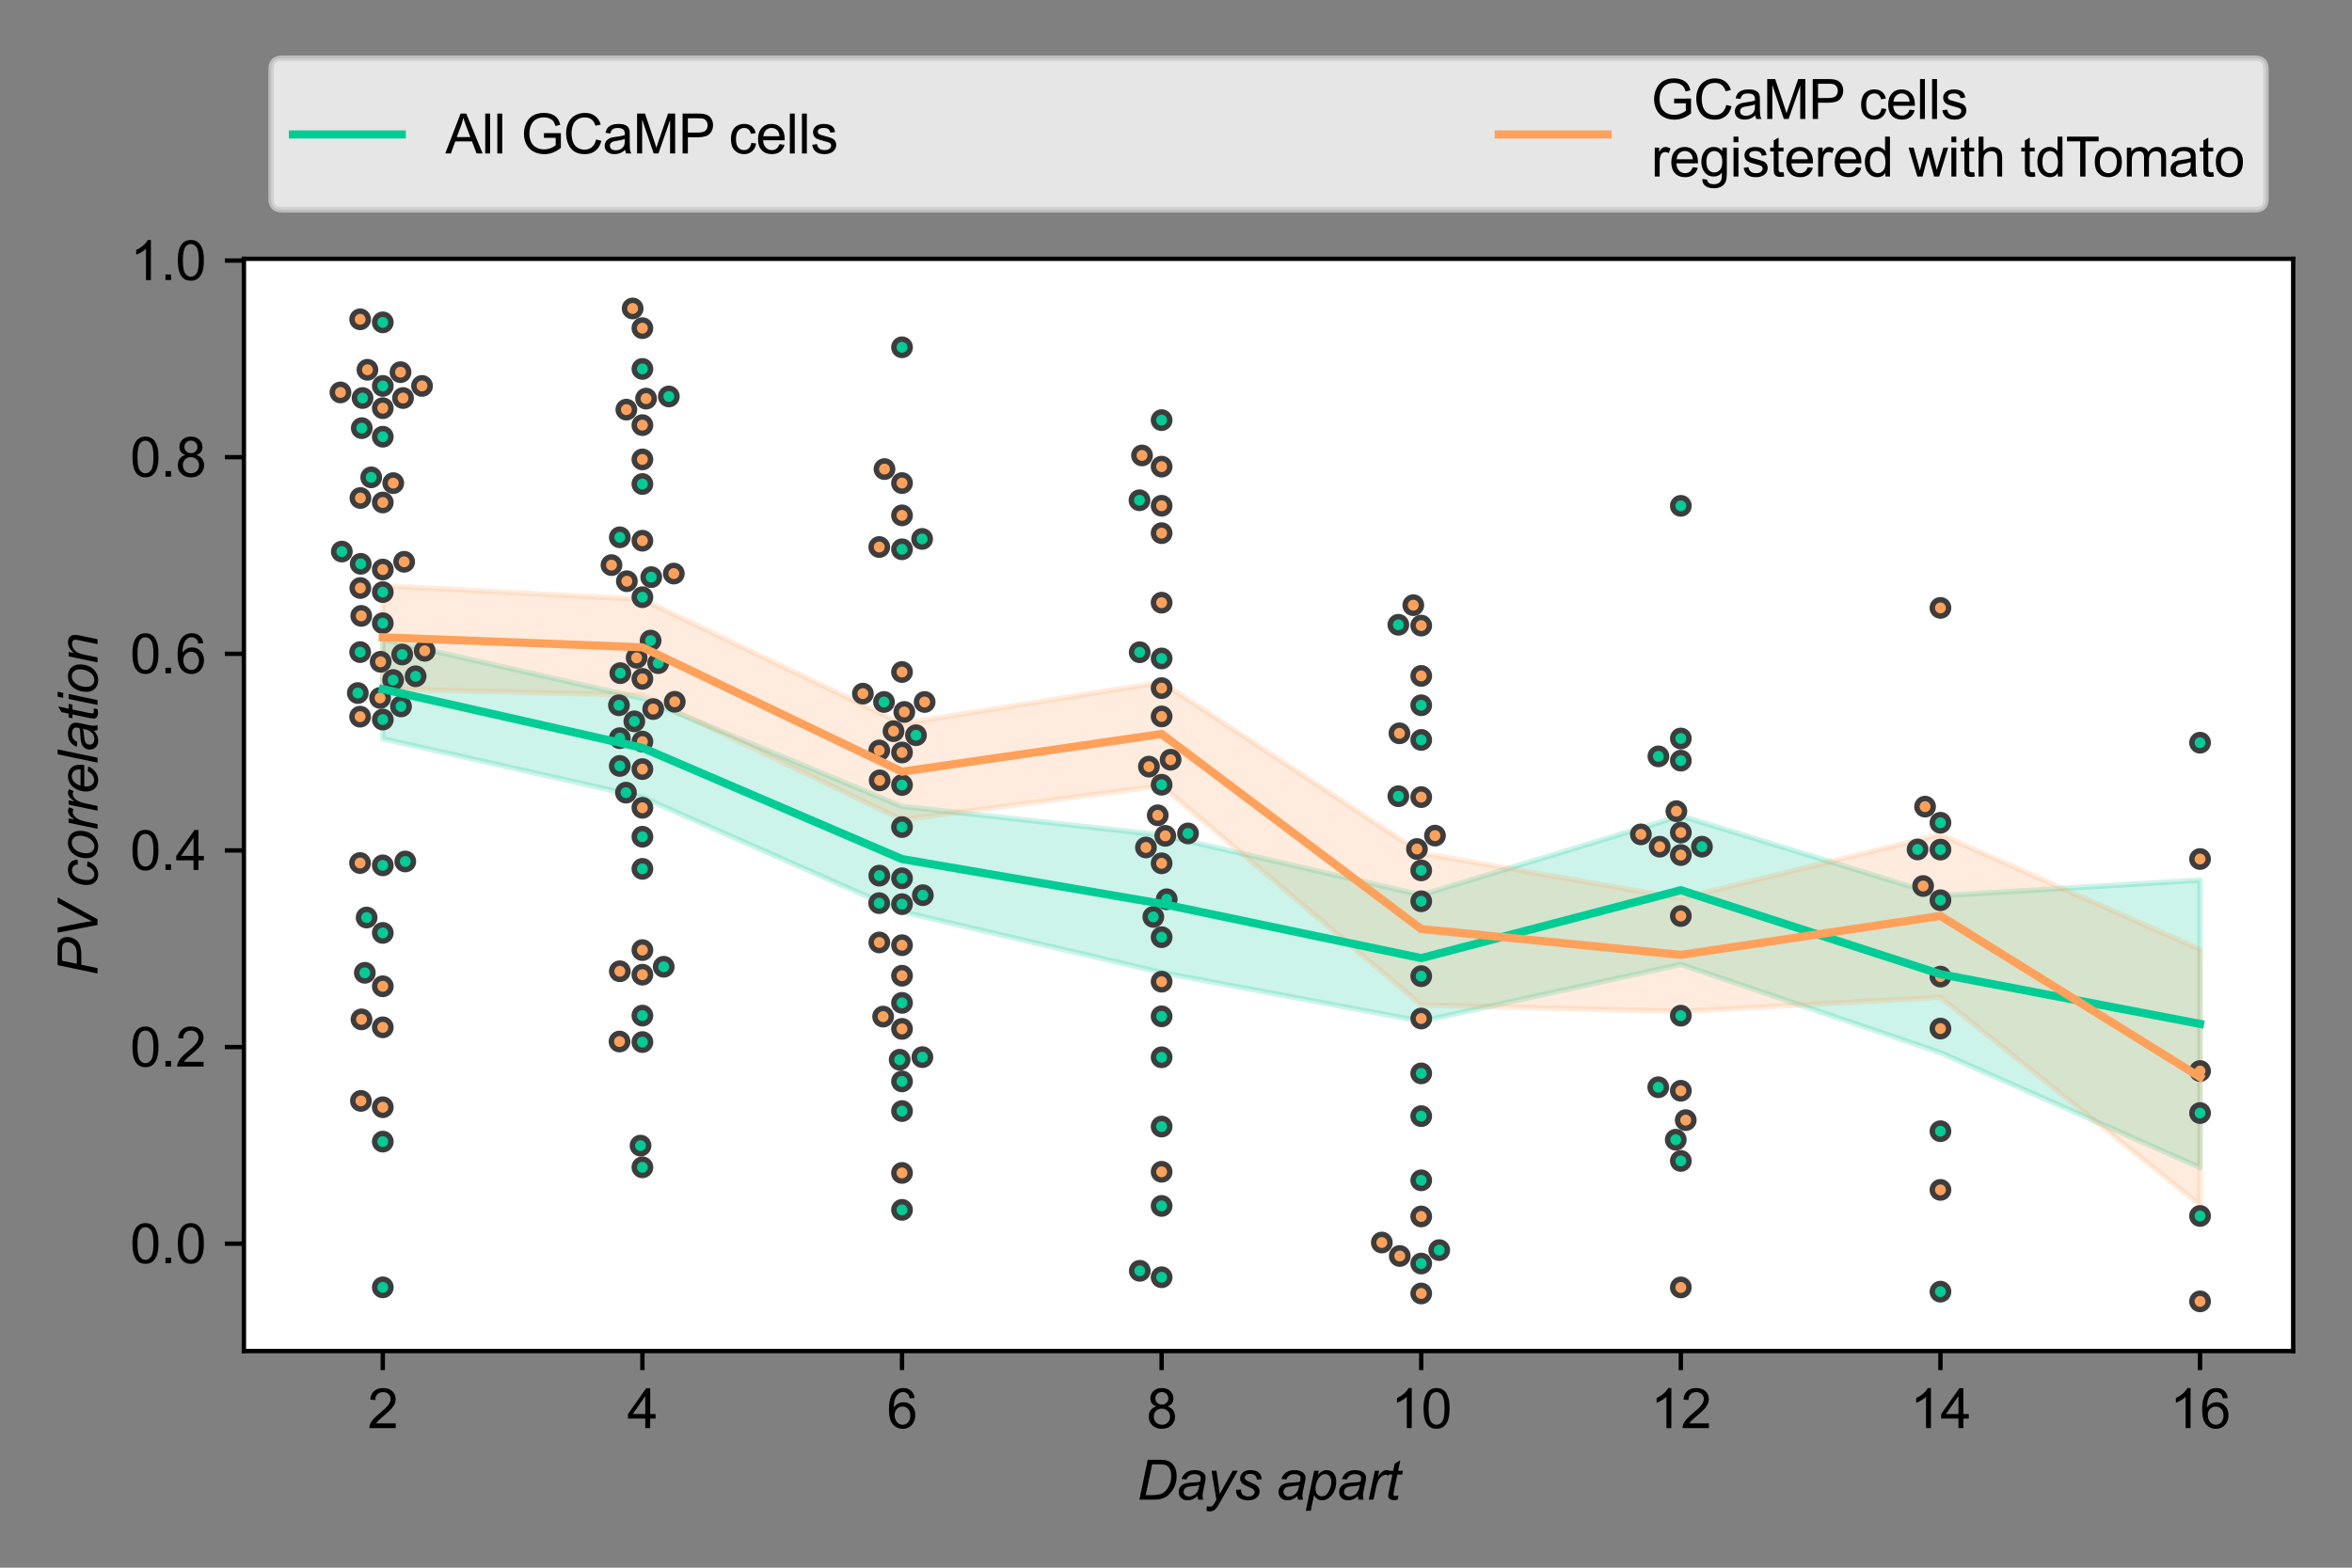 <?xml version="1.0" encoding="utf-8" standalone="no"?>
<!DOCTYPE svg PUBLIC "-//W3C//DTD SVG 1.1//EN"
  "http://www.w3.org/Graphics/SVG/1.1/DTD/svg11.dtd">
<svg xmlns:xlink="http://www.w3.org/1999/xlink" width="432pt" height="288pt" viewBox="0 0 432 288" xmlns="http://www.w3.org/2000/svg" version="1.1">
 <rect x="0" y="0" width="432" height="288" fill="#808080" stroke="none"/>
 <defs>
  <style type="text/css">*{stroke-linejoin: round; stroke-linecap: butt}</style>
 </defs>
 <g id="figure_1">
  <g id="patch_1">
   <path d="M 0 288 
L 432 288 
L 432 0 
L 0 0 
L 0 288 
z
" style="fill: none"/>
  </g>
  <g id="axes_1">
   <g id="patch_2">
    <path d="M 44.8 248.2 
L 421.2 248.2 
L 421.2 47.549 
L 44.8 47.549 
z
" style="fill: #ffffff"/>
   </g>
   <g id="PolyCollection_1">
    <defs>
     <path id="m90d21e7eb9" d="M 70.309 -170.496 
L 70.309 -152.287 
L 117.992 -141.543 
L 165.675 -120.503 
L 213.358 -109.339 
L 261.042 -100.382 
L 308.725 -110.816 
L 356.408 -94.616 
L 404.091 -73.5 
L 404.091 -126.299 
L 404.091 -126.299 
L 356.408 -123.463 
L 308.725 -138.115 
L 261.042 -123.582 
L 213.358 -134.592 
L 165.675 -139.857 
L 117.992 -159.693 
L 70.309 -170.496 
z
" style="stroke: #00cc96; stroke-opacity: 0.2"/>
    </defs>
    <g clip-path="url(#p68e5c05d8e)">
     <use xlink:href="#m90d21e7eb9" x="0" y="288" style="fill: #00cc96; fill-opacity: 0.2; stroke: #00cc96; stroke-opacity: 0.2"/>
    </g>
   </g>
   <g id="PolyCollection_2">
    <defs>
     <path id="m4a9f63296e" d="M 70.309 -180.389 
L 70.309 -161.443 
L 117.992 -160.279 
L 165.675 -137.408 
L 213.358 -143.649 
L 261.042 -103.379 
L 308.725 -102.197 
L 356.408 -104.766 
L 404.091 -66.651 
L 404.091 -113.586 
L 404.091 -113.586 
L 356.408 -134.702 
L 308.725 -122.95 
L 261.042 -131.268 
L 213.358 -162.665 
L 165.675 -155.058 
L 117.992 -177.883 
L 70.309 -180.389 
z
" style="stroke: #ffa15a; stroke-opacity: 0.2"/>
    </defs>
    <g clip-path="url(#p68e5c05d8e)">
     <use xlink:href="#m4a9f63296e" x="0" y="288" style="fill: #ffa15a; fill-opacity: 0.2; stroke: #ffa15a; stroke-opacity: 0.2"/>
    </g>
   </g>
   <g id="matplotlib.axis_1">
    <g id="xtick_1">
     <g id="line2d_1">
      <defs>
       <path id="m52207d7493" d="M 0 0 
L 0 3.5 
" style="stroke: #000000; stroke-width: 0.8"/>
      </defs>
      <g>
       <use xlink:href="#m52207d7493" x="70.309" y="248.2" style="stroke: #000000; stroke-width: 0.8"/>
      </g>
     </g>
     <g id="text_1">
      <!-- 2 -->
      <g transform="translate(67.529 262.358) scale(0.1 -0.1)">
       <defs>
        <path id="ArialMT-32" d="M 3222 541 
L 3222 0 
L 194 0 
Q 188 203 259 391 
Q 375 700 629 1000 
Q 884 1300 1366 1694 
Q 2113 2306 2375 2664 
Q 2638 3022 2638 3341 
Q 2638 3675 2398 3904 
Q 2159 4134 1775 4134 
Q 1369 4134 1125 3890 
Q 881 3647 878 3216 
L 300 3275 
Q 359 3922 746 4261 
Q 1134 4600 1788 4600 
Q 2447 4600 2831 4234 
Q 3216 3869 3216 3328 
Q 3216 3053 3103 2787 
Q 2991 2522 2730 2228 
Q 2469 1934 1863 1422 
Q 1356 997 1212 845 
Q 1069 694 975 541 
L 3222 541 
z
" transform="scale(0.016)"/>
       </defs>
       <use xlink:href="#ArialMT-32"/>
      </g>
     </g>
    </g>
    <g id="xtick_2">
     <g id="line2d_2">
      <g>
       <use xlink:href="#m52207d7493" x="117.992" y="248.2" style="stroke: #000000; stroke-width: 0.8"/>
      </g>
     </g>
     <g id="text_2">
      <!-- 4 -->
      <g transform="translate(115.212 262.358) scale(0.1 -0.1)">
       <defs>
        <path id="ArialMT-34" d="M 2069 0 
L 2069 1097 
L 81 1097 
L 81 1613 
L 2172 4581 
L 2631 4581 
L 2631 1613 
L 3250 1613 
L 3250 1097 
L 2631 1097 
L 2631 0 
L 2069 0 
z
M 2069 1613 
L 2069 3678 
L 634 1613 
L 2069 1613 
z
" transform="scale(0.016)"/>
       </defs>
       <use xlink:href="#ArialMT-34"/>
      </g>
     </g>
    </g>
    <g id="xtick_3">
     <g id="line2d_3">
      <g>
       <use xlink:href="#m52207d7493" x="165.675" y="248.2" style="stroke: #000000; stroke-width: 0.8"/>
      </g>
     </g>
     <g id="text_3">
      <!-- 6 -->
      <g transform="translate(162.895 262.358) scale(0.1 -0.1)">
       <defs>
        <path id="ArialMT-36" d="M 3184 3459 
L 2625 3416 
Q 2550 3747 2413 3897 
Q 2184 4138 1850 4138 
Q 1581 4138 1378 3988 
Q 1113 3794 959 3422 
Q 806 3050 800 2363 
Q 1003 2672 1297 2822 
Q 1591 2972 1913 2972 
Q 2475 2972 2870 2558 
Q 3266 2144 3266 1488 
Q 3266 1056 3080 686 
Q 2894 316 2569 119 
Q 2244 -78 1831 -78 
Q 1128 -78 684 439 
Q 241 956 241 2144 
Q 241 3472 731 4075 
Q 1159 4600 1884 4600 
Q 2425 4600 2770 4297 
Q 3116 3994 3184 3459 
z
M 888 1484 
Q 888 1194 1011 928 
Q 1134 663 1356 523 
Q 1578 384 1822 384 
Q 2178 384 2434 671 
Q 2691 959 2691 1453 
Q 2691 1928 2437 2201 
Q 2184 2475 1800 2475 
Q 1419 2475 1153 2201 
Q 888 1928 888 1484 
z
" transform="scale(0.016)"/>
       </defs>
       <use xlink:href="#ArialMT-36"/>
      </g>
     </g>
    </g>
    <g id="xtick_4">
     <g id="line2d_4">
      <g>
       <use xlink:href="#m52207d7493" x="213.358" y="248.2" style="stroke: #000000; stroke-width: 0.8"/>
      </g>
     </g>
     <g id="text_4">
      <!-- 8 -->
      <g transform="translate(210.578 262.358) scale(0.1 -0.1)">
       <defs>
        <path id="ArialMT-38" d="M 1131 2484 
Q 781 2613 612 2850 
Q 444 3088 444 3419 
Q 444 3919 803 4259 
Q 1163 4600 1759 4600 
Q 2359 4600 2725 4251 
Q 3091 3903 3091 3403 
Q 3091 3084 2923 2848 
Q 2756 2613 2416 2484 
Q 2838 2347 3058 2040 
Q 3278 1734 3278 1309 
Q 3278 722 2862 322 
Q 2447 -78 1769 -78 
Q 1091 -78 675 323 
Q 259 725 259 1325 
Q 259 1772 486 2073 
Q 713 2375 1131 2484 
z
M 1019 3438 
Q 1019 3113 1228 2906 
Q 1438 2700 1772 2700 
Q 2097 2700 2305 2904 
Q 2513 3109 2513 3406 
Q 2513 3716 2298 3927 
Q 2084 4138 1766 4138 
Q 1444 4138 1231 3931 
Q 1019 3725 1019 3438 
z
M 838 1322 
Q 838 1081 952 856 
Q 1066 631 1291 507 
Q 1516 384 1775 384 
Q 2178 384 2440 643 
Q 2703 903 2703 1303 
Q 2703 1709 2433 1975 
Q 2163 2241 1756 2241 
Q 1359 2241 1098 1978 
Q 838 1716 838 1322 
z
" transform="scale(0.016)"/>
       </defs>
       <use xlink:href="#ArialMT-38"/>
      </g>
     </g>
    </g>
    <g id="xtick_5">
     <g id="line2d_5">
      <g>
       <use xlink:href="#m52207d7493" x="261.042" y="248.2" style="stroke: #000000; stroke-width: 0.8"/>
      </g>
     </g>
     <g id="text_5">
      <!-- 10 -->
      <g transform="translate(255.481 262.358) scale(0.1 -0.1)">
       <defs>
        <path id="ArialMT-31" d="M 2384 0 
L 1822 0 
L 1822 3584 
Q 1619 3391 1289 3197 
Q 959 3003 697 2906 
L 697 3450 
Q 1169 3672 1522 3987 
Q 1875 4303 2022 4600 
L 2384 4600 
L 2384 0 
z
" transform="scale(0.016)"/>
        <path id="ArialMT-30" d="M 266 2259 
Q 266 3072 433 3567 
Q 600 4063 929 4331 
Q 1259 4600 1759 4600 
Q 2128 4600 2406 4451 
Q 2684 4303 2865 4023 
Q 3047 3744 3150 3342 
Q 3253 2941 3253 2259 
Q 3253 1453 3087 958 
Q 2922 463 2592 192 
Q 2263 -78 1759 -78 
Q 1097 -78 719 397 
Q 266 969 266 2259 
z
M 844 2259 
Q 844 1131 1108 757 
Q 1372 384 1759 384 
Q 2147 384 2411 759 
Q 2675 1134 2675 2259 
Q 2675 3391 2411 3762 
Q 2147 4134 1753 4134 
Q 1366 4134 1134 3806 
Q 844 3388 844 2259 
z
" transform="scale(0.016)"/>
       </defs>
       <use xlink:href="#ArialMT-31"/>
       <use xlink:href="#ArialMT-30" x="55.615"/>
      </g>
     </g>
    </g>
    <g id="xtick_6">
     <g id="line2d_6">
      <g>
       <use xlink:href="#m52207d7493" x="308.725" y="248.2" style="stroke: #000000; stroke-width: 0.8"/>
      </g>
     </g>
     <g id="text_6">
      <!-- 12 -->
      <g transform="translate(303.164 262.358) scale(0.1 -0.1)">
       <use xlink:href="#ArialMT-31"/>
       <use xlink:href="#ArialMT-32" x="55.615"/>
      </g>
     </g>
    </g>
    <g id="xtick_7">
     <g id="line2d_7">
      <g>
       <use xlink:href="#m52207d7493" x="356.408" y="248.2" style="stroke: #000000; stroke-width: 0.8"/>
      </g>
     </g>
     <g id="text_7">
      <!-- 14 -->
      <g transform="translate(350.847 262.358) scale(0.1 -0.1)">
       <use xlink:href="#ArialMT-31"/>
       <use xlink:href="#ArialMT-34" x="55.615"/>
      </g>
     </g>
    </g>
    <g id="xtick_8">
     <g id="line2d_8">
      <g>
       <use xlink:href="#m52207d7493" x="404.091" y="248.2" style="stroke: #000000; stroke-width: 0.8"/>
      </g>
     </g>
     <g id="text_8">
      <!-- 16 -->
      <g transform="translate(398.53 262.358) scale(0.1 -0.1)">
       <use xlink:href="#ArialMT-31"/>
       <use xlink:href="#ArialMT-36" x="55.615"/>
      </g>
     </g>
    </g>
    <g id="text_9">
     <!-- Days apart -->
     <g transform="translate(208.824 275.503) scale(0.1 -0.1)">
      <defs>
       <path id="Arial-ItalicMT-44" d="M 284 0 
L 1241 4581 
L 2622 4581 
Q 3119 4581 3381 4509 
Q 3756 4413 4022 4164 
Q 4288 3916 4422 3544 
Q 4556 3172 4556 2709 
Q 4556 2156 4389 1701 
Q 4222 1247 3951 901 
Q 3681 556 3386 361 
Q 3091 166 2688 72 
Q 2381 0 1934 0 
L 284 0 
z
M 1006 519 
L 1731 519 
Q 2222 519 2603 609 
Q 2841 666 3009 775 
Q 3231 916 3413 1147 
Q 3650 1453 3792 1845 
Q 3934 2238 3934 2738 
Q 3934 3294 3740 3592 
Q 3547 3891 3247 3988 
Q 3025 4059 2556 4059 
L 1747 4059 
L 1006 519 
z
" transform="scale(0.016)"/>
       <path id="Arial-ItalicMT-61" d="M 2450 413 
Q 2156 159 1884 42 
Q 1613 -75 1303 -75 
Q 844 -75 562 195 
Q 281 466 281 888 
Q 281 1166 407 1380 
Q 534 1594 743 1723 
Q 953 1853 1256 1909 
Q 1447 1947 1980 1969 
Q 2513 1991 2744 2081 
Q 2809 2313 2809 2466 
Q 2809 2663 2666 2775 
Q 2469 2931 2091 2931 
Q 1734 2931 1507 2773 
Q 1281 2616 1178 2325 
L 606 2375 
Q 781 2869 1161 3131 
Q 1541 3394 2119 3394 
Q 2734 3394 3094 3100 
Q 3369 2881 3369 2531 
Q 3369 2266 3291 1916 
L 3106 1091 
Q 3019 697 3019 450 
Q 3019 294 3088 0 
L 2516 0 
Q 2469 163 2450 413 
z
M 2659 1681 
Q 2541 1634 2405 1609 
Q 2269 1584 1950 1556 
Q 1456 1513 1253 1445 
Q 1050 1378 947 1231 
Q 844 1084 844 906 
Q 844 669 1008 516 
Q 1172 363 1475 363 
Q 1756 363 2015 511 
Q 2275 659 2425 925 
Q 2575 1191 2659 1681 
z
" transform="scale(0.016)"/>
       <path id="Arial-ItalicMT-79" d="M 0 -1281 
L 34 -750 
Q 209 -800 375 -800 
Q 547 -800 653 -722 
Q 791 -619 953 -334 
L 1134 -9 
L 581 3319 
L 1138 3319 
L 1388 1641 
Q 1463 1144 1516 647 
L 3000 3319 
L 3591 3319 
L 1475 -441 
Q 1169 -991 931 -1169 
Q 694 -1347 384 -1347 
Q 188 -1347 0 -1281 
z
" transform="scale(0.016)"/>
       <path id="Arial-ItalicMT-73" d="M 266 1134 
L 831 1169 
Q 831 925 906 753 
Q 981 581 1182 472 
Q 1384 363 1653 363 
Q 2028 363 2215 513 
Q 2403 663 2403 866 
Q 2403 1013 2291 1144 
Q 2175 1275 1726 1467 
Q 1278 1659 1153 1738 
Q 944 1866 837 2039 
Q 731 2213 731 2438 
Q 731 2831 1043 3112 
Q 1356 3394 1919 3394 
Q 2544 3394 2870 3105 
Q 3197 2816 3209 2344 
L 2656 2306 
Q 2644 2606 2444 2781 
Q 2244 2956 1878 2956 
Q 1584 2956 1421 2822 
Q 1259 2688 1259 2531 
Q 1259 2375 1400 2256 
Q 1494 2175 1884 2006 
Q 2534 1725 2703 1563 
Q 2972 1303 2972 931 
Q 2972 684 2820 446 
Q 2669 209 2358 67 
Q 2047 -75 1625 -75 
Q 1050 -75 647 209 
Q 244 494 266 1134 
z
" transform="scale(0.016)"/>
       <path id="Arial-ItalicMT-20" transform="scale(0.016)"/>
       <path id="Arial-ItalicMT-70" d="M -66 -1272 
L 894 3319 
L 1416 3319 
L 1319 2856 
Q 1609 3159 1839 3276 
Q 2069 3394 2325 3394 
Q 2800 3394 3112 3048 
Q 3425 2703 3425 2059 
Q 3425 1541 3253 1114 
Q 3081 688 2831 428 
Q 2581 169 2325 47 
Q 2069 -75 1800 -75 
Q 1203 -75 875 531 
L 500 -1272 
L -66 -1272 
z
M 1053 1356 
Q 1053 984 1106 841 
Q 1184 638 1362 513 
Q 1541 388 1775 388 
Q 2263 388 2563 936 
Q 2863 1484 2863 2056 
Q 2863 2478 2661 2708 
Q 2459 2938 2159 2938 
Q 1944 2938 1759 2823 
Q 1575 2709 1417 2482 
Q 1259 2256 1156 1928 
Q 1053 1600 1053 1356 
z
" transform="scale(0.016)"/>
       <path id="Arial-ItalicMT-72" d="M 213 0 
L 906 3319 
L 1406 3319 
L 1266 2641 
Q 1522 3025 1767 3209 
Q 2013 3394 2269 3394 
Q 2438 3394 2684 3272 
L 2453 2747 
Q 2306 2853 2131 2853 
Q 1834 2853 1521 2522 
Q 1209 2191 1031 1331 
L 750 0 
L 213 0 
z
" transform="scale(0.016)"/>
       <path id="Arial-ItalicMT-74" d="M 1534 459 
L 1441 -3 
Q 1238 -56 1047 -56 
Q 709 -56 509 109 
Q 359 234 359 450 
Q 359 559 441 953 
L 844 2881 
L 397 2881 
L 488 3319 
L 934 3319 
L 1106 4134 
L 1753 4525 
L 1500 3319 
L 2056 3319 
L 1963 2881 
L 1409 2881 
L 1025 1047 
Q 953 697 953 628 
Q 953 528 1011 475 
Q 1069 422 1200 422 
Q 1388 422 1534 459 
z
" transform="scale(0.016)"/>
      </defs>
      <use xlink:href="#Arial-ItalicMT-44"/>
      <use xlink:href="#Arial-ItalicMT-61" x="72.217"/>
      <use xlink:href="#Arial-ItalicMT-79" x="127.832"/>
      <use xlink:href="#Arial-ItalicMT-73" x="177.832"/>
      <use xlink:href="#Arial-ItalicMT-20" x="227.832"/>
      <use xlink:href="#Arial-ItalicMT-61" x="255.615"/>
      <use xlink:href="#Arial-ItalicMT-70" x="311.23"/>
      <use xlink:href="#Arial-ItalicMT-61" x="366.846"/>
      <use xlink:href="#Arial-ItalicMT-72" x="422.461"/>
      <use xlink:href="#Arial-ItalicMT-74" x="455.762"/>
     </g>
    </g>
   </g>
   <g id="matplotlib.axis_2">
    <g id="ytick_1">
     <g id="line2d_9">
      <defs>
       <path id="m11695a422d" d="M 0 0 
L -3.5 0 
" style="stroke: #000000; stroke-width: 0.8"/>
      </defs>
      <g>
       <use xlink:href="#m11695a422d" x="44.8" y="228.478" style="stroke: #000000; stroke-width: 0.8"/>
      </g>
     </g>
     <g id="text_10">
      <!-- 0.0 -->
      <g transform="translate(23.9 232.057) scale(0.1 -0.1)">
       <defs>
        <path id="ArialMT-2e" d="M 581 0 
L 581 641 
L 1222 641 
L 1222 0 
L 581 0 
z
" transform="scale(0.016)"/>
       </defs>
       <use xlink:href="#ArialMT-30"/>
       <use xlink:href="#ArialMT-2e" x="55.615"/>
       <use xlink:href="#ArialMT-30" x="83.398"/>
      </g>
     </g>
    </g>
    <g id="ytick_2">
     <g id="line2d_10">
      <g>
       <use xlink:href="#m11695a422d" x="44.8" y="192.356" style="stroke: #000000; stroke-width: 0.8"/>
      </g>
     </g>
     <g id="text_11">
      <!-- 0.2 -->
      <g transform="translate(23.9 195.935) scale(0.1 -0.1)">
       <use xlink:href="#ArialMT-30"/>
       <use xlink:href="#ArialMT-2e" x="55.615"/>
       <use xlink:href="#ArialMT-32" x="83.398"/>
      </g>
     </g>
    </g>
    <g id="ytick_3">
     <g id="line2d_11">
      <g>
       <use xlink:href="#m11695a422d" x="44.8" y="156.234" style="stroke: #000000; stroke-width: 0.8"/>
      </g>
     </g>
     <g id="text_12">
      <!-- 0.4 -->
      <g transform="translate(23.9 159.813) scale(0.1 -0.1)">
       <use xlink:href="#ArialMT-30"/>
       <use xlink:href="#ArialMT-2e" x="55.615"/>
       <use xlink:href="#ArialMT-34" x="83.398"/>
      </g>
     </g>
    </g>
    <g id="ytick_4">
     <g id="line2d_12">
      <g>
       <use xlink:href="#m11695a422d" x="44.8" y="120.112" style="stroke: #000000; stroke-width: 0.8"/>
      </g>
     </g>
     <g id="text_13">
      <!-- 0.6 -->
      <g transform="translate(23.9 123.691) scale(0.1 -0.1)">
       <use xlink:href="#ArialMT-30"/>
       <use xlink:href="#ArialMT-2e" x="55.615"/>
       <use xlink:href="#ArialMT-36" x="83.398"/>
      </g>
     </g>
    </g>
    <g id="ytick_5">
     <g id="line2d_13">
      <g>
       <use xlink:href="#m11695a422d" x="44.8" y="83.989" style="stroke: #000000; stroke-width: 0.8"/>
      </g>
     </g>
     <g id="text_14">
      <!-- 0.8 -->
      <g transform="translate(23.9 87.568) scale(0.1 -0.1)">
       <use xlink:href="#ArialMT-30"/>
       <use xlink:href="#ArialMT-2e" x="55.615"/>
       <use xlink:href="#ArialMT-38" x="83.398"/>
      </g>
     </g>
    </g>
    <g id="ytick_6">
     <g id="line2d_14">
      <g>
       <use xlink:href="#m11695a422d" x="44.8" y="47.867" style="stroke: #000000; stroke-width: 0.8"/>
      </g>
     </g>
     <g id="text_15">
      <!-- 1.0 -->
      <g transform="translate(23.9 51.446) scale(0.1 -0.1)">
       <use xlink:href="#ArialMT-31"/>
       <use xlink:href="#ArialMT-2e" x="55.615"/>
       <use xlink:href="#ArialMT-30" x="83.398"/>
      </g>
     </g>
    </g>
    <g id="text_16">
     <!-- PV correlation -->
     <g transform="translate(17.913 179.277) rotate(-90) scale(0.1 -0.1)">
      <defs>
       <path id="Arial-ItalicMT-50" d="M 275 0 
L 1234 4581 
L 3147 4581 
Q 3644 4581 3892 4467 
Q 4141 4353 4303 4076 
Q 4466 3800 4466 3456 
Q 4466 3172 4350 2878 
Q 4234 2584 4057 2393 
Q 3881 2203 3700 2106 
Q 3519 2009 3313 1963 
Q 2872 1859 2422 1859 
L 1275 1859 
L 888 0 
L 275 0 
z
M 1384 2378 
L 2394 2378 
Q 2981 2378 3256 2504 
Q 3531 2631 3697 2890 
Q 3863 3150 3863 3441 
Q 3863 3666 3775 3808 
Q 3688 3950 3528 4017 
Q 3369 4084 2916 4084 
L 1741 4084 
L 1384 2378 
z
" transform="scale(0.016)"/>
       <path id="Arial-ItalicMT-56" d="M 1675 0 
L 794 4581 
L 1384 4581 
L 1916 1850 
Q 2063 1106 2106 650 
Q 2394 1238 2578 1581 
L 4213 4581 
L 4844 4581 
L 2331 0 
L 1675 0 
z
" transform="scale(0.016)"/>
       <path id="Arial-ItalicMT-63" d="M 2503 1209 
L 3069 1150 
Q 2856 528 2464 226 
Q 2072 -75 1572 -75 
Q 1031 -75 695 275 
Q 359 625 359 1253 
Q 359 1797 575 2322 
Q 791 2847 1192 3120 
Q 1594 3394 2109 3394 
Q 2644 3394 2956 3092 
Q 3269 2791 3269 2294 
L 2713 2256 
Q 2709 2572 2529 2750 
Q 2350 2928 2056 2928 
Q 1716 2928 1466 2712 
Q 1216 2497 1073 2058 
Q 931 1619 931 1213 
Q 931 788 1118 575 
Q 1306 363 1581 363 
Q 1856 363 2107 572 
Q 2359 781 2503 1209 
z
" transform="scale(0.016)"/>
       <path id="Arial-ItalicMT-6f" d="M 313 1259 
Q 313 2231 884 2869 
Q 1356 3394 2122 3394 
Q 2722 3394 3089 3019 
Q 3456 2644 3456 2006 
Q 3456 1434 3225 942 
Q 2994 450 2567 187 
Q 2141 -75 1669 -75 
Q 1281 -75 964 90 
Q 647 256 480 559 
Q 313 863 313 1259 
z
M 878 1316 
Q 878 847 1103 605 
Q 1328 363 1675 363 
Q 1856 363 2034 436 
Q 2213 509 2366 659 
Q 2519 809 2626 1001 
Q 2734 1194 2800 1416 
Q 2897 1725 2897 2009 
Q 2897 2459 2670 2707 
Q 2444 2956 2100 2956 
Q 1834 2956 1615 2829 
Q 1397 2703 1220 2459 
Q 1044 2216 961 1892 
Q 878 1569 878 1316 
z
" transform="scale(0.016)"/>
       <path id="Arial-ItalicMT-65" d="M 2650 1128 
L 3200 1072 
Q 3081 663 2654 294 
Q 2228 -75 1638 -75 
Q 1269 -75 961 95 
Q 653 266 492 591 
Q 331 916 331 1331 
Q 331 1875 582 2386 
Q 834 2897 1234 3145 
Q 1634 3394 2100 3394 
Q 2694 3394 3048 3025 
Q 3403 2656 3403 2019 
Q 3403 1775 3359 1519 
L 916 1519 
Q 903 1422 903 1344 
Q 903 878 1117 633 
Q 1331 388 1641 388 
Q 1931 388 2212 578 
Q 2494 769 2650 1128 
z
M 1006 1950 
L 2869 1950 
Q 2872 2038 2872 2075 
Q 2872 2500 2659 2726 
Q 2447 2953 2113 2953 
Q 1750 2953 1451 2703 
Q 1153 2453 1006 1950 
z
" transform="scale(0.016)"/>
       <path id="Arial-ItalicMT-6c" d="M 169 0 
L 1125 4581 
L 1691 4581 
L 734 0 
L 169 0 
z
" transform="scale(0.016)"/>
       <path id="Arial-ItalicMT-69" d="M 1016 3941 
L 1150 4581 
L 1713 4581 
L 1578 3941 
L 1016 3941 
z
M 191 0 
L 884 3319 
L 1450 3319 
L 756 0 
L 191 0 
z
" transform="scale(0.016)"/>
       <path id="Arial-ItalicMT-6e" d="M 213 0 
L 906 3319 
L 1419 3319 
L 1297 2741 
Q 1631 3081 1922 3237 
Q 2213 3394 2516 3394 
Q 2919 3394 3148 3175 
Q 3378 2956 3378 2591 
Q 3378 2406 3297 2009 
L 2875 0 
L 2309 0 
L 2750 2103 
Q 2816 2409 2816 2556 
Q 2816 2722 2702 2825 
Q 2588 2928 2372 2928 
Q 1938 2928 1598 2615 
Q 1259 2303 1100 1544 
L 778 0 
L 213 0 
z
" transform="scale(0.016)"/>
      </defs>
      <use xlink:href="#Arial-ItalicMT-50"/>
      <use xlink:href="#Arial-ItalicMT-56" x="66.699"/>
      <use xlink:href="#Arial-ItalicMT-20" x="133.398"/>
      <use xlink:href="#Arial-ItalicMT-63" x="161.182"/>
      <use xlink:href="#Arial-ItalicMT-6f" x="211.182"/>
      <use xlink:href="#Arial-ItalicMT-72" x="266.797"/>
      <use xlink:href="#Arial-ItalicMT-72" x="300.098"/>
      <use xlink:href="#Arial-ItalicMT-65" x="333.398"/>
      <use xlink:href="#Arial-ItalicMT-6c" x="389.014"/>
      <use xlink:href="#Arial-ItalicMT-61" x="411.23"/>
      <use xlink:href="#Arial-ItalicMT-74" x="466.846"/>
      <use xlink:href="#Arial-ItalicMT-69" x="494.629"/>
      <use xlink:href="#Arial-ItalicMT-6f" x="516.846"/>
      <use xlink:href="#Arial-ItalicMT-6e" x="572.461"/>
     </g>
    </g>
   </g>
   <g id="line2d_15"/>
   <g id="line2d_16"/>
   <g id="patch_3">
    <path d="M 44.8 248.2 
L 44.8 47.549 
" style="fill: none; stroke: #000000; stroke-width: 0.8; stroke-linejoin: miter; stroke-linecap: square"/>
   </g>
   <g id="patch_4">
    <path d="M 421.2 248.2 
L 421.2 47.549 
" style="fill: none; stroke: #000000; stroke-width: 0.8; stroke-linejoin: miter; stroke-linecap: square"/>
   </g>
   <g id="patch_5">
    <path d="M 44.8 248.2 
L 421.2 248.2 
" style="fill: none; stroke: #000000; stroke-width: 0.8; stroke-linejoin: miter; stroke-linecap: square"/>
   </g>
   <g id="patch_6">
    <path d="M 44.8 47.549 
L 421.2 47.549 
" style="fill: none; stroke: #000000; stroke-width: 0.8; stroke-linejoin: miter; stroke-linecap: square"/>
   </g>
   <g id="PathCollection_1">
    <defs>
     <path id="C0_0_57a29d0f29" d="M 0 1.5 
C 0.398 1.5 0.779 1.342 1.061 1.061 
C 1.342 0.779 1.5 0.398 1.5 -0 
C 1.5 -0.398 1.342 -0.779 1.061 -1.061 
C 0.779 -1.342 0.398 -1.5 0 -1.5 
C -0.398 -1.5 -0.779 -1.342 -1.061 -1.061 
C -1.342 -0.779 -1.5 -0.398 -1.5 0 
C -1.5 0.398 -1.342 0.779 -1.061 1.061 
C -0.779 1.342 -0.398 1.5 0 1.5 
z
"/>
    </defs>
    <g clip-path="url(#p68e5c05d8e)">
     <use xlink:href="#C0_0_57a29d0f29" x="66.149" y="119.802" style="fill: #00cc96; stroke: #3d3d3d"/>
    </g>
    <g clip-path="url(#p68e5c05d8e)">
     <use xlink:href="#C0_0_57a29d0f29" x="62.784" y="101.329" style="fill: #00cc96; stroke: #3d3d3d"/>
    </g>
    <g clip-path="url(#p68e5c05d8e)">
     <use xlink:href="#C0_0_57a29d0f29" x="70.309" y="158.974" style="fill: #00cc96; stroke: #3d3d3d"/>
    </g>
    <g clip-path="url(#p68e5c05d8e)">
     <use xlink:href="#C0_0_57a29d0f29" x="70.309" y="70.898" style="fill: #00cc96; stroke: #3d3d3d"/>
    </g>
    <g clip-path="url(#p68e5c05d8e)">
     <use xlink:href="#C0_0_57a29d0f29" x="66.592" y="73.123" style="fill: #00cc96; stroke: #3d3d3d"/>
    </g>
    <g clip-path="url(#p68e5c05d8e)">
     <use xlink:href="#C0_0_57a29d0f29" x="70.309" y="59.224" style="fill: #00cc96; stroke: #3d3d3d"/>
    </g>
    <g clip-path="url(#p68e5c05d8e)">
     <use xlink:href="#C0_0_57a29d0f29" x="70.309" y="171.385" style="fill: #00cc96; stroke: #3d3d3d"/>
    </g>
    <g clip-path="url(#p68e5c05d8e)">
     <use xlink:href="#C0_0_57a29d0f29" x="70.309" y="80.23" style="fill: #00cc96; stroke: #3d3d3d"/>
    </g>
    <g clip-path="url(#p68e5c05d8e)">
     <use xlink:href="#C0_0_57a29d0f29" x="70.309" y="209.726" style="fill: #00cc96; stroke: #3d3d3d"/>
    </g>
    <g clip-path="url(#p68e5c05d8e)">
     <use xlink:href="#C0_0_57a29d0f29" x="74.442" y="158.262" style="fill: #00cc96; stroke: #3d3d3d"/>
    </g>
    <g clip-path="url(#p68e5c05d8e)">
     <use xlink:href="#C0_0_57a29d0f29" x="67.338" y="168.558" style="fill: #00cc96; stroke: #3d3d3d"/>
    </g>
    <g clip-path="url(#p68e5c05d8e)">
     <use xlink:href="#C0_0_57a29d0f29" x="73.658" y="129.776" style="fill: #00cc96; stroke: #3d3d3d"/>
    </g>
    <g clip-path="url(#p68e5c05d8e)">
     <use xlink:href="#C0_0_57a29d0f29" x="76.339" y="124.237" style="fill: #00cc96; stroke: #3d3d3d"/>
    </g>
    <g clip-path="url(#p68e5c05d8e)">
     <use xlink:href="#C0_0_57a29d0f29" x="70.309" y="132.19" style="fill: #00cc96; stroke: #3d3d3d"/>
    </g>
    <g clip-path="url(#p68e5c05d8e)">
     <use xlink:href="#C0_0_57a29d0f29" x="67.009" y="178.716" style="fill: #00cc96; stroke: #3d3d3d"/>
    </g>
    <g clip-path="url(#p68e5c05d8e)">
     <use xlink:href="#C0_0_57a29d0f29" x="70.309" y="236.499" style="fill: #00cc96; stroke: #3d3d3d"/>
    </g>
    <g clip-path="url(#p68e5c05d8e)">
     <use xlink:href="#C0_0_57a29d0f29" x="72.202" y="124.929" style="fill: #00cc96; stroke: #3d3d3d"/>
    </g>
    <g clip-path="url(#p68e5c05d8e)">
     <use xlink:href="#C0_0_57a29d0f29" x="68.181" y="87.692" style="fill: #00cc96; stroke: #3d3d3d"/>
    </g>
    <g clip-path="url(#p68e5c05d8e)">
     <use xlink:href="#C0_0_57a29d0f29" x="73.872" y="120.239" style="fill: #00cc96; stroke: #3d3d3d"/>
    </g>
    <g clip-path="url(#p68e5c05d8e)">
     <use xlink:href="#C0_0_57a29d0f29" x="70.309" y="108.775" style="fill: #00cc96; stroke: #3d3d3d"/>
    </g>
    <g clip-path="url(#p68e5c05d8e)">
     <use xlink:href="#C0_0_57a29d0f29" x="66.448" y="78.657" style="fill: #00cc96; stroke: #3d3d3d"/>
    </g>
    <g clip-path="url(#p68e5c05d8e)">
     <use xlink:href="#C0_0_57a29d0f29" x="70.309" y="114.487" style="fill: #00cc96; stroke: #3d3d3d"/>
    </g>
    <g clip-path="url(#p68e5c05d8e)">
     <use xlink:href="#C0_0_57a29d0f29" x="65.72" y="127.32" style="fill: #00cc96; stroke: #3d3d3d"/>
    </g>
    <g clip-path="url(#p68e5c05d8e)">
     <use xlink:href="#C0_0_57a29d0f29" x="66.256" y="103.578" style="fill: #00cc96; stroke: #3d3d3d"/>
    </g>
    <g clip-path="url(#p68e5c05d8e)">
     <use xlink:href="#C0_0_57a29d0f29" x="66.29" y="202.247" style="fill: #ffa15a; stroke: #3d3d3d"/>
    </g>
    <g clip-path="url(#p68e5c05d8e)">
     <use xlink:href="#C0_0_57a29d0f29" x="74.235" y="103.207" style="fill: #ffa15a; stroke: #3d3d3d"/>
    </g>
    <g clip-path="url(#p68e5c05d8e)">
     <use xlink:href="#C0_0_57a29d0f29" x="69.813" y="128.218" style="fill: #ffa15a; stroke: #3d3d3d"/>
    </g>
    <g clip-path="url(#p68e5c05d8e)">
     <use xlink:href="#C0_0_57a29d0f29" x="77.517" y="70.898" style="fill: #ffa15a; stroke: #3d3d3d"/>
    </g>
    <g clip-path="url(#p68e5c05d8e)">
     <use xlink:href="#C0_0_57a29d0f29" x="74.026" y="73.123" style="fill: #ffa15a; stroke: #3d3d3d"/>
    </g>
    <g clip-path="url(#p68e5c05d8e)">
     <use xlink:href="#C0_0_57a29d0f29" x="66.151" y="58.658" style="fill: #ffa15a; stroke: #3d3d3d"/>
    </g>
    <g clip-path="url(#p68e5c05d8e)">
     <use xlink:href="#C0_0_57a29d0f29" x="70.309" y="92.311" style="fill: #ffa15a; stroke: #3d3d3d"/>
    </g>
    <g clip-path="url(#p68e5c05d8e)">
     <use xlink:href="#C0_0_57a29d0f29" x="66.183" y="108.027" style="fill: #ffa15a; stroke: #3d3d3d"/>
    </g>
    <g clip-path="url(#p68e5c05d8e)">
     <use xlink:href="#C0_0_57a29d0f29" x="66.4" y="187.268" style="fill: #ffa15a; stroke: #3d3d3d"/>
    </g>
    <g clip-path="url(#p68e5c05d8e)">
     <use xlink:href="#C0_0_57a29d0f29" x="70.309" y="188.731" style="fill: #ffa15a; stroke: #3d3d3d"/>
    </g>
    <g clip-path="url(#p68e5c05d8e)">
     <use xlink:href="#C0_0_57a29d0f29" x="70.309" y="181.19" style="fill: #ffa15a; stroke: #3d3d3d"/>
    </g>
    <g clip-path="url(#p68e5c05d8e)">
     <use xlink:href="#C0_0_57a29d0f29" x="67.49" y="67.933" style="fill: #ffa15a; stroke: #3d3d3d"/>
    </g>
    <g clip-path="url(#p68e5c05d8e)">
     <use xlink:href="#C0_0_57a29d0f29" x="69.914" y="121.575" style="fill: #ffa15a; stroke: #3d3d3d"/>
    </g>
    <g clip-path="url(#p68e5c05d8e)">
     <use xlink:href="#C0_0_57a29d0f29" x="66.353" y="113.145" style="fill: #ffa15a; stroke: #3d3d3d"/>
    </g>
    <g clip-path="url(#p68e5c05d8e)">
     <use xlink:href="#C0_0_57a29d0f29" x="70.309" y="104.629" style="fill: #ffa15a; stroke: #3d3d3d"/>
    </g>
    <g clip-path="url(#p68e5c05d8e)">
     <use xlink:href="#C0_0_57a29d0f29" x="70.309" y="203.409" style="fill: #ffa15a; stroke: #3d3d3d"/>
    </g>
    <g clip-path="url(#p68e5c05d8e)">
     <use xlink:href="#C0_0_57a29d0f29" x="78.011" y="119.558" style="fill: #ffa15a; stroke: #3d3d3d"/>
    </g>
    <g clip-path="url(#p68e5c05d8e)">
     <use xlink:href="#C0_0_57a29d0f29" x="70.309" y="74.985" style="fill: #ffa15a; stroke: #3d3d3d"/>
    </g>
    <g clip-path="url(#p68e5c05d8e)">
     <use xlink:href="#C0_0_57a29d0f29" x="66.146" y="131.659" style="fill: #ffa15a; stroke: #3d3d3d"/>
    </g>
    <g clip-path="url(#p68e5c05d8e)">
     <use xlink:href="#C0_0_57a29d0f29" x="66.199" y="91.489" style="fill: #ffa15a; stroke: #3d3d3d"/>
    </g>
    <g clip-path="url(#p68e5c05d8e)">
     <use xlink:href="#C0_0_57a29d0f29" x="62.533" y="72.093" style="fill: #ffa15a; stroke: #3d3d3d"/>
    </g>
    <g clip-path="url(#p68e5c05d8e)">
     <use xlink:href="#C0_0_57a29d0f29" x="73.564" y="68.37" style="fill: #ffa15a; stroke: #3d3d3d"/>
    </g>
    <g clip-path="url(#p68e5c05d8e)">
     <use xlink:href="#C0_0_57a29d0f29" x="72.231" y="88.754" style="fill: #ffa15a; stroke: #3d3d3d"/>
    </g>
    <g clip-path="url(#p68e5c05d8e)">
     <use xlink:href="#C0_0_57a29d0f29" x="66.133" y="158.545" style="fill: #ffa15a; stroke: #3d3d3d"/>
    </g>
   </g>
   <g id="PathCollection_2">
    <defs>
     <path id="C1_0_9451caedda" d="M 0 1.5 
C 0.398 1.5 0.779 1.342 1.061 1.061 
C 1.342 0.779 1.5 0.398 1.5 -0 
C 1.5 -0.398 1.342 -0.779 1.061 -1.061 
C 0.779 -1.342 0.398 -1.5 0 -1.5 
C -0.398 -1.5 -0.779 -1.342 -1.061 -1.061 
C -1.342 -0.779 -1.5 -0.398 -1.5 0 
C -1.5 0.398 -1.342 0.779 -1.061 1.061 
C -0.779 1.342 -0.398 1.5 0 1.5 
z
"/>
    </defs>
    <g clip-path="url(#p68e5c05d8e)">
     <use xlink:href="#C1_0_9451caedda" x="113.845" y="135.609" style="fill: #00cc96; stroke: #3d3d3d"/>
    </g>
    <g clip-path="url(#p68e5c05d8e)">
     <use xlink:href="#C1_0_9451caedda" x="119.62" y="106.023" style="fill: #00cc96; stroke: #3d3d3d"/>
    </g>
    <g clip-path="url(#p68e5c05d8e)">
     <use xlink:href="#C1_0_9451caedda" x="116.511" y="132.519" style="fill: #00cc96; stroke: #3d3d3d"/>
    </g>
    <g clip-path="url(#p68e5c05d8e)">
     <use xlink:href="#C1_0_9451caedda" x="117.992" y="67.777" style="fill: #00cc96; stroke: #3d3d3d"/>
    </g>
    <g clip-path="url(#p68e5c05d8e)">
     <use xlink:href="#C1_0_9451caedda" x="122.846" y="72.832" style="fill: #00cc96; stroke: #3d3d3d"/>
    </g>
    <g clip-path="url(#p68e5c05d8e)">
     <use xlink:href="#C1_0_9451caedda" x="119.497" y="117.678" style="fill: #00cc96; stroke: #3d3d3d"/>
    </g>
    <g clip-path="url(#p68e5c05d8e)">
     <use xlink:href="#C1_0_9451caedda" x="121.906" y="177.605" style="fill: #00cc96; stroke: #3d3d3d"/>
    </g>
    <g clip-path="url(#p68e5c05d8e)">
     <use xlink:href="#C1_0_9451caedda" x="117.649" y="210.464" style="fill: #00cc96; stroke: #3d3d3d"/>
    </g>
    <g clip-path="url(#p68e5c05d8e)">
     <use xlink:href="#C1_0_9451caedda" x="117.992" y="214.45" style="fill: #00cc96; stroke: #3d3d3d"/>
    </g>
    <g clip-path="url(#p68e5c05d8e)">
     <use xlink:href="#C1_0_9451caedda" x="114.974" y="145.618" style="fill: #00cc96; stroke: #3d3d3d"/>
    </g>
    <g clip-path="url(#p68e5c05d8e)">
     <use xlink:href="#C1_0_9451caedda" x="113.844" y="98.709" style="fill: #00cc96; stroke: #3d3d3d"/>
    </g>
    <g clip-path="url(#p68e5c05d8e)">
     <use xlink:href="#C1_0_9451caedda" x="113.682" y="129.562" style="fill: #00cc96; stroke: #3d3d3d"/>
    </g>
    <g clip-path="url(#p68e5c05d8e)">
     <use xlink:href="#C1_0_9451caedda" x="117.992" y="153.716" style="fill: #00cc96; stroke: #3d3d3d"/>
    </g>
    <g clip-path="url(#p68e5c05d8e)">
     <use xlink:href="#C1_0_9451caedda" x="117.992" y="191.439" style="fill: #00cc96; stroke: #3d3d3d"/>
    </g>
    <g clip-path="url(#p68e5c05d8e)">
     <use xlink:href="#C1_0_9451caedda" x="117.992" y="159.617" style="fill: #00cc96; stroke: #3d3d3d"/>
    </g>
    <g clip-path="url(#p68e5c05d8e)">
     <use xlink:href="#C1_0_9451caedda" x="113.94" y="123.663" style="fill: #00cc96; stroke: #3d3d3d"/>
    </g>
    <g clip-path="url(#p68e5c05d8e)">
     <use xlink:href="#C1_0_9451caedda" x="120.897" y="121.828" style="fill: #00cc96; stroke: #3d3d3d"/>
    </g>
    <g clip-path="url(#p68e5c05d8e)">
     <use xlink:href="#C1_0_9451caedda" x="117.992" y="109.71" style="fill: #00cc96; stroke: #3d3d3d"/>
    </g>
    <g clip-path="url(#p68e5c05d8e)">
     <use xlink:href="#C1_0_9451caedda" x="113.837" y="140.712" style="fill: #00cc96; stroke: #3d3d3d"/>
    </g>
    <g clip-path="url(#p68e5c05d8e)">
     <use xlink:href="#C1_0_9451caedda" x="117.992" y="88.917" style="fill: #00cc96; stroke: #3d3d3d"/>
    </g>
    <g clip-path="url(#p68e5c05d8e)">
     <use xlink:href="#C1_0_9451caedda" x="117.992" y="186.576" style="fill: #00cc96; stroke: #3d3d3d"/>
    </g>
    <g clip-path="url(#p68e5c05d8e)">
     <use xlink:href="#C1_0_9451caedda" x="117.992" y="141.294" style="fill: #ffa15a; stroke: #3d3d3d"/>
    </g>
    <g clip-path="url(#p68e5c05d8e)">
     <use xlink:href="#C1_0_9451caedda" x="118.667" y="73.229" style="fill: #ffa15a; stroke: #3d3d3d"/>
    </g>
    <g clip-path="url(#p68e5c05d8e)">
     <use xlink:href="#C1_0_9451caedda" x="117.992" y="148.4" style="fill: #ffa15a; stroke: #3d3d3d"/>
    </g>
    <g clip-path="url(#p68e5c05d8e)">
     <use xlink:href="#C1_0_9451caedda" x="116.933" y="120.846" style="fill: #ffa15a; stroke: #3d3d3d"/>
    </g>
    <g clip-path="url(#p68e5c05d8e)">
     <use xlink:href="#C1_0_9451caedda" x="115.044" y="75.254" style="fill: #ffa15a; stroke: #3d3d3d"/>
    </g>
    <g clip-path="url(#p68e5c05d8e)">
     <use xlink:href="#C1_0_9451caedda" x="123.763" y="105.37" style="fill: #ffa15a; stroke: #3d3d3d"/>
    </g>
    <g clip-path="url(#p68e5c05d8e)">
     <use xlink:href="#C1_0_9451caedda" x="117.992" y="99.336" style="fill: #ffa15a; stroke: #3d3d3d"/>
    </g>
    <g clip-path="url(#p68e5c05d8e)">
     <use xlink:href="#C1_0_9451caedda" x="117.992" y="174.542" style="fill: #ffa15a; stroke: #3d3d3d"/>
    </g>
    <g clip-path="url(#p68e5c05d8e)">
     <use xlink:href="#C1_0_9451caedda" x="119.976" y="130.258" style="fill: #ffa15a; stroke: #3d3d3d"/>
    </g>
    <g clip-path="url(#p68e5c05d8e)">
     <use xlink:href="#C1_0_9451caedda" x="117.992" y="60.287" style="fill: #ffa15a; stroke: #3d3d3d"/>
    </g>
    <g clip-path="url(#p68e5c05d8e)">
     <use xlink:href="#C1_0_9451caedda" x="113.793" y="191.341" style="fill: #ffa15a; stroke: #3d3d3d"/>
    </g>
    <g clip-path="url(#p68e5c05d8e)">
     <use xlink:href="#C1_0_9451caedda" x="116.201" y="56.669" style="fill: #ffa15a; stroke: #3d3d3d"/>
    </g>
    <g clip-path="url(#p68e5c05d8e)">
     <use xlink:href="#C1_0_9451caedda" x="117.992" y="136.241" style="fill: #ffa15a; stroke: #3d3d3d"/>
    </g>
    <g clip-path="url(#p68e5c05d8e)">
     <use xlink:href="#C1_0_9451caedda" x="117.992" y="179.057" style="fill: #ffa15a; stroke: #3d3d3d"/>
    </g>
    <g clip-path="url(#p68e5c05d8e)">
     <use xlink:href="#C1_0_9451caedda" x="113.844" y="178.433" style="fill: #ffa15a; stroke: #3d3d3d"/>
    </g>
    <g clip-path="url(#p68e5c05d8e)">
     <use xlink:href="#C1_0_9451caedda" x="123.935" y="128.923" style="fill: #ffa15a; stroke: #3d3d3d"/>
    </g>
    <g clip-path="url(#p68e5c05d8e)">
     <use xlink:href="#C1_0_9451caedda" x="117.992" y="124.716" style="fill: #ffa15a; stroke: #3d3d3d"/>
    </g>
    <g clip-path="url(#p68e5c05d8e)">
     <use xlink:href="#C1_0_9451caedda" x="117.992" y="78.103" style="fill: #ffa15a; stroke: #3d3d3d"/>
    </g>
    <g clip-path="url(#p68e5c05d8e)">
     <use xlink:href="#C1_0_9451caedda" x="115.138" y="106.775" style="fill: #ffa15a; stroke: #3d3d3d"/>
    </g>
    <g clip-path="url(#p68e5c05d8e)">
     <use xlink:href="#C1_0_9451caedda" x="117.992" y="84.4" style="fill: #ffa15a; stroke: #3d3d3d"/>
    </g>
    <g clip-path="url(#p68e5c05d8e)">
     <use xlink:href="#C1_0_9451caedda" x="112.313" y="103.816" style="fill: #ffa15a; stroke: #3d3d3d"/>
    </g>
   </g>
   <g id="PathCollection_3">
    <defs>
     <path id="C2_0_80a6de5139" d="M 0 1.5 
C 0.398 1.5 0.779 1.342 1.061 1.061 
C 1.342 0.779 1.5 0.398 1.5 -0 
C 1.5 -0.398 1.342 -0.779 1.061 -1.061 
C 0.779 -1.342 0.398 -1.5 0 -1.5 
C -0.398 -1.5 -0.779 -1.342 -1.061 -1.061 
C -1.342 -0.779 -1.5 -0.398 -1.5 0 
C -1.5 0.398 -1.342 0.779 -1.061 1.061 
C -0.779 1.342 -0.398 1.5 0 1.5 
z
"/>
    </defs>
    <g clip-path="url(#p68e5c05d8e)">
     <use xlink:href="#C2_0_80a6de5139" x="169.418" y="194.208" style="fill: #00cc96; stroke: #3d3d3d"/>
    </g>
    <g clip-path="url(#p68e5c05d8e)">
     <use xlink:href="#C2_0_80a6de5139" x="165.675" y="144.212" style="fill: #00cc96; stroke: #3d3d3d"/>
    </g>
    <g clip-path="url(#p68e5c05d8e)">
     <use xlink:href="#C2_0_80a6de5139" x="165.675" y="204.115" style="fill: #00cc96; stroke: #3d3d3d"/>
    </g>
    <g clip-path="url(#p68e5c05d8e)">
     <use xlink:href="#C2_0_80a6de5139" x="165.675" y="63.8" style="fill: #00cc96; stroke: #3d3d3d"/>
    </g>
    <g clip-path="url(#p68e5c05d8e)">
     <use xlink:href="#C2_0_80a6de5139" x="169.502" y="164.454" style="fill: #00cc96; stroke: #3d3d3d"/>
    </g>
    <g clip-path="url(#p68e5c05d8e)">
     <use xlink:href="#C2_0_80a6de5139" x="165.675" y="100.907" style="fill: #00cc96; stroke: #3d3d3d"/>
    </g>
    <g clip-path="url(#p68e5c05d8e)">
     <use xlink:href="#C2_0_80a6de5139" x="165.675" y="222.266" style="fill: #00cc96; stroke: #3d3d3d"/>
    </g>
    <g clip-path="url(#p68e5c05d8e)">
     <use xlink:href="#C2_0_80a6de5139" x="161.507" y="160.864" style="fill: #00cc96; stroke: #3d3d3d"/>
    </g>
    <g clip-path="url(#p68e5c05d8e)">
     <use xlink:href="#C2_0_80a6de5139" x="161.48" y="165.917" style="fill: #00cc96; stroke: #3d3d3d"/>
    </g>
    <g clip-path="url(#p68e5c05d8e)">
     <use xlink:href="#C2_0_80a6de5139" x="165.675" y="161.354" style="fill: #00cc96; stroke: #3d3d3d"/>
    </g>
    <g clip-path="url(#p68e5c05d8e)">
     <use xlink:href="#C2_0_80a6de5139" x="165.675" y="166.103" style="fill: #00cc96; stroke: #3d3d3d"/>
    </g>
    <g clip-path="url(#p68e5c05d8e)">
     <use xlink:href="#C2_0_80a6de5139" x="165.675" y="198.665" style="fill: #00cc96; stroke: #3d3d3d"/>
    </g>
    <g clip-path="url(#p68e5c05d8e)">
     <use xlink:href="#C2_0_80a6de5139" x="165.248" y="194.686" style="fill: #00cc96; stroke: #3d3d3d"/>
    </g>
    <g clip-path="url(#p68e5c05d8e)">
     <use xlink:href="#C2_0_80a6de5139" x="168.241" y="135.068" style="fill: #00cc96; stroke: #3d3d3d"/>
    </g>
    <g clip-path="url(#p68e5c05d8e)">
     <use xlink:href="#C2_0_80a6de5139" x="165.675" y="184.237" style="fill: #00cc96; stroke: #3d3d3d"/>
    </g>
    <g clip-path="url(#p68e5c05d8e)">
     <use xlink:href="#C2_0_80a6de5139" x="169.37" y="99.005" style="fill: #00cc96; stroke: #3d3d3d"/>
    </g>
    <g clip-path="url(#p68e5c05d8e)">
     <use xlink:href="#C2_0_80a6de5139" x="165.675" y="151.941" style="fill: #00cc96; stroke: #3d3d3d"/>
    </g>
    <g clip-path="url(#p68e5c05d8e)">
     <use xlink:href="#C2_0_80a6de5139" x="162.368" y="128.96" style="fill: #00cc96; stroke: #3d3d3d"/>
    </g>
    <g clip-path="url(#p68e5c05d8e)">
     <use xlink:href="#C2_0_80a6de5139" x="161.493" y="137.864" style="fill: #ffa15a; stroke: #3d3d3d"/>
    </g>
    <g clip-path="url(#p68e5c05d8e)">
     <use xlink:href="#C2_0_80a6de5139" x="165.675" y="88.747" style="fill: #ffa15a; stroke: #3d3d3d"/>
    </g>
    <g clip-path="url(#p68e5c05d8e)">
     <use xlink:href="#C2_0_80a6de5139" x="162.207" y="186.762" style="fill: #ffa15a; stroke: #3d3d3d"/>
    </g>
    <g clip-path="url(#p68e5c05d8e)">
     <use xlink:href="#C2_0_80a6de5139" x="162.458" y="86.176" style="fill: #ffa15a; stroke: #3d3d3d"/>
    </g>
    <g clip-path="url(#p68e5c05d8e)">
     <use xlink:href="#C2_0_80a6de5139" x="165.675" y="179.25" style="fill: #ffa15a; stroke: #3d3d3d"/>
    </g>
    <g clip-path="url(#p68e5c05d8e)">
     <use xlink:href="#C2_0_80a6de5139" x="164.115" y="134.321" style="fill: #ffa15a; stroke: #3d3d3d"/>
    </g>
    <g clip-path="url(#p68e5c05d8e)">
     <use xlink:href="#C2_0_80a6de5139" x="166.1" y="130.795" style="fill: #ffa15a; stroke: #3d3d3d"/>
    </g>
    <g clip-path="url(#p68e5c05d8e)">
     <use xlink:href="#C2_0_80a6de5139" x="161.498" y="100.492" style="fill: #ffa15a; stroke: #3d3d3d"/>
    </g>
    <g clip-path="url(#p68e5c05d8e)">
     <use xlink:href="#C2_0_80a6de5139" x="165.675" y="215.481" style="fill: #ffa15a; stroke: #3d3d3d"/>
    </g>
    <g clip-path="url(#p68e5c05d8e)">
     <use xlink:href="#C2_0_80a6de5139" x="165.675" y="173.645" style="fill: #ffa15a; stroke: #3d3d3d"/>
    </g>
    <g clip-path="url(#p68e5c05d8e)">
     <use xlink:href="#C2_0_80a6de5139" x="158.489" y="127.426" style="fill: #ffa15a; stroke: #3d3d3d"/>
    </g>
    <g clip-path="url(#p68e5c05d8e)">
     <use xlink:href="#C2_0_80a6de5139" x="165.675" y="138.235" style="fill: #ffa15a; stroke: #3d3d3d"/>
    </g>
    <g clip-path="url(#p68e5c05d8e)">
     <use xlink:href="#C2_0_80a6de5139" x="165.675" y="189.018" style="fill: #ffa15a; stroke: #3d3d3d"/>
    </g>
    <g clip-path="url(#p68e5c05d8e)">
     <use xlink:href="#C2_0_80a6de5139" x="165.675" y="123.457" style="fill: #ffa15a; stroke: #3d3d3d"/>
    </g>
    <g clip-path="url(#p68e5c05d8e)">
     <use xlink:href="#C2_0_80a6de5139" x="161.509" y="173.137" style="fill: #ffa15a; stroke: #3d3d3d"/>
    </g>
    <g clip-path="url(#p68e5c05d8e)">
     <use xlink:href="#C2_0_80a6de5139" x="165.675" y="94.678" style="fill: #ffa15a; stroke: #3d3d3d"/>
    </g>
    <g clip-path="url(#p68e5c05d8e)">
     <use xlink:href="#C2_0_80a6de5139" x="161.571" y="143.364" style="fill: #ffa15a; stroke: #3d3d3d"/>
    </g>
    <g clip-path="url(#p68e5c05d8e)">
     <use xlink:href="#C2_0_80a6de5139" x="169.831" y="128.96" style="fill: #ffa15a; stroke: #3d3d3d"/>
    </g>
   </g>
   <g id="PathCollection_4">
    <defs>
     <path id="C3_0_debf31a06c" d="M 0 1.5 
C 0.398 1.5 0.779 1.342 1.061 1.061 
C 1.342 0.779 1.5 0.398 1.5 -0 
C 1.5 -0.398 1.342 -0.779 1.061 -1.061 
C 0.779 -1.342 0.398 -1.5 0 -1.5 
C -0.398 -1.5 -0.779 -1.342 -1.061 -1.061 
C -1.342 -0.779 -1.5 -0.398 -1.5 0 
C -1.5 0.398 -1.342 0.779 -1.061 1.061 
C -0.779 1.342 -0.398 1.5 0 1.5 
z
"/>
    </defs>
    <g clip-path="url(#p68e5c05d8e)">
     <use xlink:href="#C3_0_debf31a06c" x="213.358" y="206.96" style="fill: #00cc96; stroke: #3d3d3d"/>
    </g>
    <g clip-path="url(#p68e5c05d8e)">
     <use xlink:href="#C3_0_debf31a06c" x="218.205" y="153.109" style="fill: #00cc96; stroke: #3d3d3d"/>
    </g>
    <g clip-path="url(#p68e5c05d8e)">
     <use xlink:href="#C3_0_debf31a06c" x="214.293" y="165.202" style="fill: #00cc96; stroke: #3d3d3d"/>
    </g>
    <g clip-path="url(#p68e5c05d8e)">
     <use xlink:href="#C3_0_debf31a06c" x="213.358" y="221.539" style="fill: #00cc96; stroke: #3d3d3d"/>
    </g>
    <g clip-path="url(#p68e5c05d8e)">
     <use xlink:href="#C3_0_debf31a06c" x="213.358" y="77.18" style="fill: #00cc96; stroke: #3d3d3d"/>
    </g>
    <g clip-path="url(#p68e5c05d8e)">
     <use xlink:href="#C3_0_debf31a06c" x="213.358" y="234.643" style="fill: #00cc96; stroke: #3d3d3d"/>
    </g>
    <g clip-path="url(#p68e5c05d8e)">
     <use xlink:href="#C3_0_debf31a06c" x="213.358" y="186.711" style="fill: #00cc96; stroke: #3d3d3d"/>
    </g>
    <g clip-path="url(#p68e5c05d8e)">
     <use xlink:href="#C3_0_debf31a06c" x="209.332" y="119.823" style="fill: #00cc96; stroke: #3d3d3d"/>
    </g>
    <g clip-path="url(#p68e5c05d8e)">
     <use xlink:href="#C3_0_debf31a06c" x="209.345" y="233.464" style="fill: #00cc96; stroke: #3d3d3d"/>
    </g>
    <g clip-path="url(#p68e5c05d8e)">
     <use xlink:href="#C3_0_debf31a06c" x="213.358" y="172.171" style="fill: #00cc96; stroke: #3d3d3d"/>
    </g>
    <g clip-path="url(#p68e5c05d8e)">
     <use xlink:href="#C3_0_debf31a06c" x="209.294" y="91.904" style="fill: #00cc96; stroke: #3d3d3d"/>
    </g>
    <g clip-path="url(#p68e5c05d8e)">
     <use xlink:href="#C3_0_debf31a06c" x="213.358" y="120.962" style="fill: #00cc96; stroke: #3d3d3d"/>
    </g>
    <g clip-path="url(#p68e5c05d8e)">
     <use xlink:href="#C3_0_debf31a06c" x="213.358" y="144.166" style="fill: #00cc96; stroke: #3d3d3d"/>
    </g>
    <g clip-path="url(#p68e5c05d8e)">
     <use xlink:href="#C3_0_debf31a06c" x="213.358" y="194.237" style="fill: #00cc96; stroke: #3d3d3d"/>
    </g>
    <g clip-path="url(#p68e5c05d8e)">
     <use xlink:href="#C3_0_debf31a06c" x="211.833" y="168.445" style="fill: #00cc96; stroke: #3d3d3d"/>
    </g>
    <g clip-path="url(#p68e5c05d8e)">
     <use xlink:href="#C3_0_debf31a06c" x="210.478" y="155.687" style="fill: #ffa15a; stroke: #3d3d3d"/>
    </g>
    <g clip-path="url(#p68e5c05d8e)">
     <use xlink:href="#C3_0_debf31a06c" x="211.027" y="140.839" style="fill: #ffa15a; stroke: #3d3d3d"/>
    </g>
    <g clip-path="url(#p68e5c05d8e)">
     <use xlink:href="#C3_0_debf31a06c" x="213.358" y="131.615" style="fill: #ffa15a; stroke: #3d3d3d"/>
    </g>
    <g clip-path="url(#p68e5c05d8e)">
     <use xlink:href="#C3_0_debf31a06c" x="214.031" y="153.553" style="fill: #ffa15a; stroke: #3d3d3d"/>
    </g>
    <g clip-path="url(#p68e5c05d8e)">
     <use xlink:href="#C3_0_debf31a06c" x="215.01" y="139.572" style="fill: #ffa15a; stroke: #3d3d3d"/>
    </g>
    <g clip-path="url(#p68e5c05d8e)">
     <use xlink:href="#C3_0_debf31a06c" x="213.358" y="158.598" style="fill: #ffa15a; stroke: #3d3d3d"/>
    </g>
    <g clip-path="url(#p68e5c05d8e)">
     <use xlink:href="#C3_0_debf31a06c" x="213.358" y="85.729" style="fill: #ffa15a; stroke: #3d3d3d"/>
    </g>
    <g clip-path="url(#p68e5c05d8e)">
     <use xlink:href="#C3_0_debf31a06c" x="209.759" y="83.669" style="fill: #ffa15a; stroke: #3d3d3d"/>
    </g>
    <g clip-path="url(#p68e5c05d8e)">
     <use xlink:href="#C3_0_debf31a06c" x="213.358" y="215.271" style="fill: #ffa15a; stroke: #3d3d3d"/>
    </g>
    <g clip-path="url(#p68e5c05d8e)">
     <use xlink:href="#C3_0_debf31a06c" x="213.358" y="180.347" style="fill: #ffa15a; stroke: #3d3d3d"/>
    </g>
    <g clip-path="url(#p68e5c05d8e)">
     <use xlink:href="#C3_0_debf31a06c" x="213.358" y="97.943" style="fill: #ffa15a; stroke: #3d3d3d"/>
    </g>
    <g clip-path="url(#p68e5c05d8e)">
     <use xlink:href="#C3_0_debf31a06c" x="213.358" y="126.412" style="fill: #ffa15a; stroke: #3d3d3d"/>
    </g>
    <g clip-path="url(#p68e5c05d8e)">
     <use xlink:href="#C3_0_debf31a06c" x="213.358" y="92.911" style="fill: #ffa15a; stroke: #3d3d3d"/>
    </g>
    <g clip-path="url(#p68e5c05d8e)">
     <use xlink:href="#C3_0_debf31a06c" x="213.358" y="110.717" style="fill: #ffa15a; stroke: #3d3d3d"/>
    </g>
    <g clip-path="url(#p68e5c05d8e)">
     <use xlink:href="#C3_0_debf31a06c" x="212.647" y="149.777" style="fill: #ffa15a; stroke: #3d3d3d"/>
    </g>
   </g>
   <g id="PathCollection_5">
    <defs>
     <path id="C4_0_0cc9083e60" d="M 0 1.5 
C 0.398 1.5 0.779 1.342 1.061 1.061 
C 1.342 0.779 1.5 0.398 1.5 -0 
C 1.5 -0.398 1.342 -0.779 1.061 -1.061 
C 0.779 -1.342 0.398 -1.5 0 -1.5 
C -0.398 -1.5 -0.779 -1.342 -1.061 -1.061 
C -1.342 -0.779 -1.5 -0.398 -1.5 0 
C -1.5 0.398 -1.342 0.779 -1.061 1.061 
C -0.779 1.342 -0.398 1.5 0 1.5 
z
"/>
    </defs>
    <g clip-path="url(#p68e5c05d8e)">
     <use xlink:href="#C4_0_0cc9083e60" x="256.845" y="146.275" style="fill: #00cc96; stroke: #3d3d3d"/>
    </g>
    <g clip-path="url(#p68e5c05d8e)">
     <use xlink:href="#C4_0_0cc9083e60" x="261.042" y="179.331" style="fill: #00cc96; stroke: #3d3d3d"/>
    </g>
    <g clip-path="url(#p68e5c05d8e)">
     <use xlink:href="#C4_0_0cc9083e60" x="261.042" y="135.934" style="fill: #00cc96; stroke: #3d3d3d"/>
    </g>
    <g clip-path="url(#p68e5c05d8e)">
     <use xlink:href="#C4_0_0cc9083e60" x="256.844" y="114.779" style="fill: #00cc96; stroke: #3d3d3d"/>
    </g>
    <g clip-path="url(#p68e5c05d8e)">
     <use xlink:href="#C4_0_0cc9083e60" x="261.042" y="216.839" style="fill: #00cc96; stroke: #3d3d3d"/>
    </g>
    <g clip-path="url(#p68e5c05d8e)">
     <use xlink:href="#C4_0_0cc9083e60" x="261.042" y="197.192" style="fill: #00cc96; stroke: #3d3d3d"/>
    </g>
    <g clip-path="url(#p68e5c05d8e)">
     <use xlink:href="#C4_0_0cc9083e60" x="261.042" y="232.124" style="fill: #00cc96; stroke: #3d3d3d"/>
    </g>
    <g clip-path="url(#p68e5c05d8e)">
     <use xlink:href="#C4_0_0cc9083e60" x="264.35" y="229.66" style="fill: #00cc96; stroke: #3d3d3d"/>
    </g>
    <g clip-path="url(#p68e5c05d8e)">
     <use xlink:href="#C4_0_0cc9083e60" x="261.042" y="159.898" style="fill: #00cc96; stroke: #3d3d3d"/>
    </g>
    <g clip-path="url(#p68e5c05d8e)">
     <use xlink:href="#C4_0_0cc9083e60" x="261.042" y="129.563" style="fill: #00cc96; stroke: #3d3d3d"/>
    </g>
    <g clip-path="url(#p68e5c05d8e)">
     <use xlink:href="#C4_0_0cc9083e60" x="261.042" y="165.572" style="fill: #00cc96; stroke: #3d3d3d"/>
    </g>
    <g clip-path="url(#p68e5c05d8e)">
     <use xlink:href="#C4_0_0cc9083e60" x="261.042" y="205.045" style="fill: #00cc96; stroke: #3d3d3d"/>
    </g>
    <g clip-path="url(#p68e5c05d8e)">
     <use xlink:href="#C4_0_0cc9083e60" x="261.042" y="124.172" style="fill: #ffa15a; stroke: #3d3d3d"/>
    </g>
    <g clip-path="url(#p68e5c05d8e)">
     <use xlink:href="#C4_0_0cc9083e60" x="261.042" y="237.622" style="fill: #ffa15a; stroke: #3d3d3d"/>
    </g>
    <g clip-path="url(#p68e5c05d8e)">
     <use xlink:href="#C4_0_0cc9083e60" x="260.254" y="155.969" style="fill: #ffa15a; stroke: #3d3d3d"/>
    </g>
    <g clip-path="url(#p68e5c05d8e)">
     <use xlink:href="#C4_0_0cc9083e60" x="261.042" y="223.475" style="fill: #ffa15a; stroke: #3d3d3d"/>
    </g>
    <g clip-path="url(#p68e5c05d8e)">
     <use xlink:href="#C4_0_0cc9083e60" x="263.568" y="153.511" style="fill: #ffa15a; stroke: #3d3d3d"/>
    </g>
    <g clip-path="url(#p68e5c05d8e)">
     <use xlink:href="#C4_0_0cc9083e60" x="261.042" y="146.433" style="fill: #ffa15a; stroke: #3d3d3d"/>
    </g>
    <g clip-path="url(#p68e5c05d8e)">
     <use xlink:href="#C4_0_0cc9083e60" x="257.101" y="230.739" style="fill: #ffa15a; stroke: #3d3d3d"/>
    </g>
    <g clip-path="url(#p68e5c05d8e)">
     <use xlink:href="#C4_0_0cc9083e60" x="253.803" y="228.263" style="fill: #ffa15a; stroke: #3d3d3d"/>
    </g>
    <g clip-path="url(#p68e5c05d8e)">
     <use xlink:href="#C4_0_0cc9083e60" x="259.585" y="111.177" style="fill: #ffa15a; stroke: #3d3d3d"/>
    </g>
    <g clip-path="url(#p68e5c05d8e)">
     <use xlink:href="#C4_0_0cc9083e60" x="261.042" y="114.928" style="fill: #ffa15a; stroke: #3d3d3d"/>
    </g>
    <g clip-path="url(#p68e5c05d8e)">
     <use xlink:href="#C4_0_0cc9083e60" x="261.042" y="187.113" style="fill: #ffa15a; stroke: #3d3d3d"/>
    </g>
    <g clip-path="url(#p68e5c05d8e)">
     <use xlink:href="#C4_0_0cc9083e60" x="257.041" y="134.716" style="fill: #ffa15a; stroke: #3d3d3d"/>
    </g>
   </g>
   <g id="PathCollection_6">
    <defs>
     <path id="C5_0_866e6ca7d0" d="M 0 1.5 
C 0.398 1.5 0.779 1.342 1.061 1.061 
C 1.342 0.779 1.5 0.398 1.5 -0 
C 1.5 -0.398 1.342 -0.779 1.061 -1.061 
C 0.779 -1.342 0.398 -1.5 0 -1.5 
C -0.398 -1.5 -0.779 -1.342 -1.061 -1.061 
C -1.342 -0.779 -1.5 -0.398 -1.5 0 
C -1.5 0.398 -1.342 0.779 -1.061 1.061 
C -0.779 1.342 -0.398 1.5 0 1.5 
z
"/>
    </defs>
    <g clip-path="url(#p68e5c05d8e)">
     <use xlink:href="#C5_0_866e6ca7d0" x="304.58" y="199.738" style="fill: #00cc96; stroke: #3d3d3d"/>
    </g>
    <g clip-path="url(#p68e5c05d8e)">
     <use xlink:href="#C5_0_866e6ca7d0" x="308.725" y="92.929" style="fill: #00cc96; stroke: #3d3d3d"/>
    </g>
    <g clip-path="url(#p68e5c05d8e)">
     <use xlink:href="#C5_0_866e6ca7d0" x="308.725" y="139.736" style="fill: #00cc96; stroke: #3d3d3d"/>
    </g>
    <g clip-path="url(#p68e5c05d8e)">
     <use xlink:href="#C5_0_866e6ca7d0" x="308.725" y="186.588" style="fill: #00cc96; stroke: #3d3d3d"/>
    </g>
    <g clip-path="url(#p68e5c05d8e)">
     <use xlink:href="#C5_0_866e6ca7d0" x="307.793" y="209.377" style="fill: #00cc96; stroke: #3d3d3d"/>
    </g>
    <g clip-path="url(#p68e5c05d8e)">
     <use xlink:href="#C5_0_866e6ca7d0" x="308.725" y="213.277" style="fill: #00cc96; stroke: #3d3d3d"/>
    </g>
    <g clip-path="url(#p68e5c05d8e)">
     <use xlink:href="#C5_0_866e6ca7d0" x="312.603" y="155.546" style="fill: #00cc96; stroke: #3d3d3d"/>
    </g>
    <g clip-path="url(#p68e5c05d8e)">
     <use xlink:href="#C5_0_866e6ca7d0" x="304.606" y="138.952" style="fill: #00cc96; stroke: #3d3d3d"/>
    </g>
    <g clip-path="url(#p68e5c05d8e)">
     <use xlink:href="#C5_0_866e6ca7d0" x="308.725" y="135.667" style="fill: #00cc96; stroke: #3d3d3d"/>
    </g>
    <g clip-path="url(#p68e5c05d8e)">
     <use xlink:href="#C5_0_866e6ca7d0" x="308.725" y="157.082" style="fill: #ffa15a; stroke: #3d3d3d"/>
    </g>
    <g clip-path="url(#p68e5c05d8e)">
     <use xlink:href="#C5_0_866e6ca7d0" x="308.725" y="152.945" style="fill: #ffa15a; stroke: #3d3d3d"/>
    </g>
    <g clip-path="url(#p68e5c05d8e)">
     <use xlink:href="#C5_0_866e6ca7d0" x="308.725" y="168.282" style="fill: #ffa15a; stroke: #3d3d3d"/>
    </g>
    <g clip-path="url(#p68e5c05d8e)">
     <use xlink:href="#C5_0_866e6ca7d0" x="308.725" y="200.385" style="fill: #ffa15a; stroke: #3d3d3d"/>
    </g>
    <g clip-path="url(#p68e5c05d8e)">
     <use xlink:href="#C5_0_866e6ca7d0" x="308.725" y="236.517" style="fill: #ffa15a; stroke: #3d3d3d"/>
    </g>
    <g clip-path="url(#p68e5c05d8e)">
     <use xlink:href="#C5_0_866e6ca7d0" x="309.624" y="205.777" style="fill: #ffa15a; stroke: #3d3d3d"/>
    </g>
    <g clip-path="url(#p68e5c05d8e)">
     <use xlink:href="#C5_0_866e6ca7d0" x="304.847" y="155.546" style="fill: #ffa15a; stroke: #3d3d3d"/>
    </g>
    <g clip-path="url(#p68e5c05d8e)">
     <use xlink:href="#C5_0_866e6ca7d0" x="301.383" y="153.284" style="fill: #ffa15a; stroke: #3d3d3d"/>
    </g>
    <g clip-path="url(#p68e5c05d8e)">
     <use xlink:href="#C5_0_866e6ca7d0" x="307.909" y="149.021" style="fill: #ffa15a; stroke: #3d3d3d"/>
    </g>
   </g>
   <g id="PathCollection_7">
    <defs>
     <path id="C6_0_077b9a7f70" d="M 0 1.5 
C 0.398 1.5 0.779 1.342 1.061 1.061 
C 1.342 0.779 1.5 0.398 1.5 -0 
C 1.5 -0.398 1.342 -0.779 1.061 -1.061 
C 0.779 -1.342 0.398 -1.5 0 -1.5 
C -0.398 -1.5 -0.779 -1.342 -1.061 -1.061 
C -1.342 -0.779 -1.5 -0.398 -1.5 0 
C -1.5 0.398 -1.342 0.779 -1.061 1.061 
C -0.779 1.342 -0.398 1.5 0 1.5 
z
"/>
    </defs>
    <g clip-path="url(#p68e5c05d8e)">
     <use xlink:href="#C6_0_077b9a7f70" x="356.408" y="165.38" style="fill: #00cc96; stroke: #3d3d3d"/>
    </g>
    <g clip-path="url(#p68e5c05d8e)">
     <use xlink:href="#C6_0_077b9a7f70" x="356.408" y="156.077" style="fill: #00cc96; stroke: #3d3d3d"/>
    </g>
    <g clip-path="url(#p68e5c05d8e)">
     <use xlink:href="#C6_0_077b9a7f70" x="356.408" y="237.29" style="fill: #00cc96; stroke: #3d3d3d"/>
    </g>
    <g clip-path="url(#p68e5c05d8e)">
     <use xlink:href="#C6_0_077b9a7f70" x="356.408" y="207.813" style="fill: #00cc96; stroke: #3d3d3d"/>
    </g>
    <g clip-path="url(#p68e5c05d8e)">
     <use xlink:href="#C6_0_077b9a7f70" x="356.408" y="151.147" style="fill: #00cc96; stroke: #3d3d3d"/>
    </g>
    <g clip-path="url(#p68e5c05d8e)">
     <use xlink:href="#C6_0_077b9a7f70" x="352.208" y="156.053" style="fill: #00cc96; stroke: #3d3d3d"/>
    </g>
    <g clip-path="url(#p68e5c05d8e)">
     <use xlink:href="#C6_0_077b9a7f70" x="356.408" y="188.955" style="fill: #ffa15a; stroke: #3d3d3d"/>
    </g>
    <g clip-path="url(#p68e5c05d8e)">
     <use xlink:href="#C6_0_077b9a7f70" x="356.408" y="218.595" style="fill: #ffa15a; stroke: #3d3d3d"/>
    </g>
    <g clip-path="url(#p68e5c05d8e)">
     <use xlink:href="#C6_0_077b9a7f70" x="356.408" y="111.677" style="fill: #ffa15a; stroke: #3d3d3d"/>
    </g>
    <g clip-path="url(#p68e5c05d8e)">
     <use xlink:href="#C6_0_077b9a7f70" x="356.408" y="179.416" style="fill: #ffa15a; stroke: #3d3d3d"/>
    </g>
    <g clip-path="url(#p68e5c05d8e)">
     <use xlink:href="#C6_0_077b9a7f70" x="353.229" y="162.767" style="fill: #ffa15a; stroke: #3d3d3d"/>
    </g>
    <g clip-path="url(#p68e5c05d8e)">
     <use xlink:href="#C6_0_077b9a7f70" x="353.585" y="148.185" style="fill: #ffa15a; stroke: #3d3d3d"/>
    </g>
   </g>
   <g id="PathCollection_8">
    <defs>
     <path id="C7_0_f4bbebe031" d="M 0 1.5 
C 0.398 1.5 0.779 1.342 1.061 1.061 
C 1.342 0.779 1.5 0.398 1.5 -0 
C 1.5 -0.398 1.342 -0.779 1.061 -1.061 
C 0.779 -1.342 0.398 -1.5 0 -1.5 
C -0.398 -1.5 -0.779 -1.342 -1.061 -1.061 
C -1.342 -0.779 -1.5 -0.398 -1.5 0 
C -1.5 0.398 -1.342 0.779 -1.061 1.061 
C -0.779 1.342 -0.398 1.5 0 1.5 
z
"/>
    </defs>
    <g clip-path="url(#p68e5c05d8e)">
     <use xlink:href="#C7_0_f4bbebe031" x="404.091" y="204.477" style="fill: #00cc96; stroke: #3d3d3d"/>
    </g>
    <g clip-path="url(#p68e5c05d8e)">
     <use xlink:href="#C7_0_f4bbebe031" x="404.091" y="223.384" style="fill: #00cc96; stroke: #3d3d3d"/>
    </g>
    <g clip-path="url(#p68e5c05d8e)">
     <use xlink:href="#C7_0_f4bbebe031" x="404.091" y="136.442" style="fill: #00cc96; stroke: #3d3d3d"/>
    </g>
    <g clip-path="url(#p68e5c05d8e)">
     <use xlink:href="#C7_0_f4bbebe031" x="404.091" y="239.079" style="fill: #ffa15a; stroke: #3d3d3d"/>
    </g>
    <g clip-path="url(#p68e5c05d8e)">
     <use xlink:href="#C7_0_f4bbebe031" x="404.091" y="196.755" style="fill: #ffa15a; stroke: #3d3d3d"/>
    </g>
    <g clip-path="url(#p68e5c05d8e)">
     <use xlink:href="#C7_0_f4bbebe031" x="404.091" y="157.809" style="fill: #ffa15a; stroke: #3d3d3d"/>
    </g>
   </g>
   <g id="line2d_17">
    <path d="M 70.309 126.609 
L 117.992 137.382 
L 165.675 157.82 
L 213.358 166.034 
L 261.042 176.018 
L 308.725 163.534 
L 356.408 178.96 
L 404.091 188.101 
" clip-path="url(#p68e5c05d8e)" style="fill: none; stroke: #00cc96; stroke-width: 1.5; stroke-linecap: square"/>
   </g>
   <g id="line2d_18">
    <path d="M 70.309 117.084 
L 117.992 118.919 
L 165.675 141.767 
L 213.358 134.843 
L 261.042 170.676 
L 308.725 175.427 
L 356.408 168.266 
L 404.091 197.881 
" clip-path="url(#p68e5c05d8e)" style="fill: none; stroke: #ffa15a; stroke-width: 1.5; stroke-linecap: square"/>
   </g>
   <g id="legend_1">
    <g id="patch_7">
     <path d="M 51.8 38.536 
L 414.2 38.536 
Q 416.2 38.536 416.2 36.536 
L 416.2 12.696 
Q 416.2 10.696 414.2 10.696 
L 51.8 10.696 
Q 49.8 10.696 49.8 12.696 
L 49.8 36.536 
Q 49.8 38.536 51.8 38.536 
z
" style="fill: #ffffff; opacity: 0.8; stroke: #cccccc; stroke-linejoin: miter"/>
    </g>
    <g id="line2d_19">
     <path d="M 53.8 24.695 
L 63.8 24.695 
L 73.8 24.695 
" style="fill: none; stroke: #00cc96; stroke-width: 1.5; stroke-linecap: square"/>
    </g>
    <g id="text_17">
     <!-- All GCaMP cells -->
     <g transform="translate(81.8 28.195) scale(0.1 -0.1)">
      <defs>
       <path id="ArialMT-41" d="M -9 0 
L 1750 4581 
L 2403 4581 
L 4278 0 
L 3588 0 
L 3053 1388 
L 1138 1388 
L 634 0 
L -9 0 
z
M 1313 1881 
L 2866 1881 
L 2388 3150 
Q 2169 3728 2063 4100 
Q 1975 3659 1816 3225 
L 1313 1881 
z
" transform="scale(0.016)"/>
       <path id="ArialMT-6c" d="M 409 0 
L 409 4581 
L 972 4581 
L 972 0 
L 409 0 
z
" transform="scale(0.016)"/>
       <path id="ArialMT-20" transform="scale(0.016)"/>
       <path id="ArialMT-47" d="M 2638 1797 
L 2638 2334 
L 4578 2338 
L 4578 638 
Q 4131 281 3656 101 
Q 3181 -78 2681 -78 
Q 2006 -78 1454 211 
Q 903 500 622 1047 
Q 341 1594 341 2269 
Q 341 2938 620 3517 
Q 900 4097 1425 4378 
Q 1950 4659 2634 4659 
Q 3131 4659 3532 4498 
Q 3934 4338 4162 4050 
Q 4391 3763 4509 3300 
L 3963 3150 
Q 3859 3500 3706 3700 
Q 3553 3900 3268 4020 
Q 2984 4141 2638 4141 
Q 2222 4141 1919 4014 
Q 1616 3888 1430 3681 
Q 1244 3475 1141 3228 
Q 966 2803 966 2306 
Q 966 1694 1177 1281 
Q 1388 869 1791 669 
Q 2194 469 2647 469 
Q 3041 469 3416 620 
Q 3791 772 3984 944 
L 3984 1797 
L 2638 1797 
z
" transform="scale(0.016)"/>
       <path id="ArialMT-43" d="M 3763 1606 
L 4369 1453 
Q 4178 706 3683 314 
Q 3188 -78 2472 -78 
Q 1731 -78 1267 223 
Q 803 525 561 1097 
Q 319 1669 319 2325 
Q 319 3041 592 3573 
Q 866 4106 1370 4382 
Q 1875 4659 2481 4659 
Q 3169 4659 3637 4309 
Q 4106 3959 4291 3325 
L 3694 3184 
Q 3534 3684 3231 3912 
Q 2928 4141 2469 4141 
Q 1941 4141 1586 3887 
Q 1231 3634 1087 3207 
Q 944 2781 944 2328 
Q 944 1744 1114 1308 
Q 1284 872 1643 656 
Q 2003 441 2422 441 
Q 2931 441 3284 734 
Q 3638 1028 3763 1606 
z
" transform="scale(0.016)"/>
       <path id="ArialMT-61" d="M 2588 409 
Q 2275 144 1986 34 
Q 1697 -75 1366 -75 
Q 819 -75 525 192 
Q 231 459 231 875 
Q 231 1119 342 1320 
Q 453 1522 633 1644 
Q 813 1766 1038 1828 
Q 1203 1872 1538 1913 
Q 2219 1994 2541 2106 
Q 2544 2222 2544 2253 
Q 2544 2597 2384 2738 
Q 2169 2928 1744 2928 
Q 1347 2928 1158 2789 
Q 969 2650 878 2297 
L 328 2372 
Q 403 2725 575 2942 
Q 747 3159 1072 3276 
Q 1397 3394 1825 3394 
Q 2250 3394 2515 3294 
Q 2781 3194 2906 3042 
Q 3031 2891 3081 2659 
Q 3109 2516 3109 2141 
L 3109 1391 
Q 3109 606 3145 398 
Q 3181 191 3288 0 
L 2700 0 
Q 2613 175 2588 409 
z
M 2541 1666 
Q 2234 1541 1622 1453 
Q 1275 1403 1131 1340 
Q 988 1278 909 1158 
Q 831 1038 831 891 
Q 831 666 1001 516 
Q 1172 366 1500 366 
Q 1825 366 2078 508 
Q 2331 650 2450 897 
Q 2541 1088 2541 1459 
L 2541 1666 
z
" transform="scale(0.016)"/>
       <path id="ArialMT-4d" d="M 475 0 
L 475 4581 
L 1388 4581 
L 2472 1338 
Q 2622 884 2691 659 
Q 2769 909 2934 1394 
L 4031 4581 
L 4847 4581 
L 4847 0 
L 4263 0 
L 4263 3834 
L 2931 0 
L 2384 0 
L 1059 3900 
L 1059 0 
L 475 0 
z
" transform="scale(0.016)"/>
       <path id="ArialMT-50" d="M 494 0 
L 494 4581 
L 2222 4581 
Q 2678 4581 2919 4538 
Q 3256 4481 3484 4323 
Q 3713 4166 3852 3881 
Q 3991 3597 3991 3256 
Q 3991 2672 3619 2267 
Q 3247 1863 2275 1863 
L 1100 1863 
L 1100 0 
L 494 0 
z
M 1100 2403 
L 2284 2403 
Q 2872 2403 3119 2622 
Q 3366 2841 3366 3238 
Q 3366 3525 3220 3729 
Q 3075 3934 2838 4000 
Q 2684 4041 2272 4041 
L 1100 4041 
L 1100 2403 
z
" transform="scale(0.016)"/>
       <path id="ArialMT-63" d="M 2588 1216 
L 3141 1144 
Q 3050 572 2676 248 
Q 2303 -75 1759 -75 
Q 1078 -75 664 370 
Q 250 816 250 1647 
Q 250 2184 428 2587 
Q 606 2991 970 3192 
Q 1334 3394 1763 3394 
Q 2303 3394 2647 3120 
Q 2991 2847 3088 2344 
L 2541 2259 
Q 2463 2594 2264 2762 
Q 2066 2931 1784 2931 
Q 1359 2931 1093 2626 
Q 828 2322 828 1663 
Q 828 994 1084 691 
Q 1341 388 1753 388 
Q 2084 388 2306 591 
Q 2528 794 2588 1216 
z
" transform="scale(0.016)"/>
       <path id="ArialMT-65" d="M 2694 1069 
L 3275 997 
Q 3138 488 2766 206 
Q 2394 -75 1816 -75 
Q 1088 -75 661 373 
Q 234 822 234 1631 
Q 234 2469 665 2931 
Q 1097 3394 1784 3394 
Q 2450 3394 2872 2941 
Q 3294 2488 3294 1666 
Q 3294 1616 3291 1516 
L 816 1516 
Q 847 969 1125 678 
Q 1403 388 1819 388 
Q 2128 388 2347 550 
Q 2566 713 2694 1069 
z
M 847 1978 
L 2700 1978 
Q 2663 2397 2488 2606 
Q 2219 2931 1791 2931 
Q 1403 2931 1139 2672 
Q 875 2413 847 1978 
z
" transform="scale(0.016)"/>
       <path id="ArialMT-73" d="M 197 991 
L 753 1078 
Q 800 744 1014 566 
Q 1228 388 1613 388 
Q 2000 388 2187 545 
Q 2375 703 2375 916 
Q 2375 1106 2209 1216 
Q 2094 1291 1634 1406 
Q 1016 1563 777 1677 
Q 538 1791 414 1992 
Q 291 2194 291 2438 
Q 291 2659 392 2848 
Q 494 3038 669 3163 
Q 800 3259 1026 3326 
Q 1253 3394 1513 3394 
Q 1903 3394 2198 3281 
Q 2494 3169 2634 2976 
Q 2775 2784 2828 2463 
L 2278 2388 
Q 2241 2644 2061 2787 
Q 1881 2931 1553 2931 
Q 1166 2931 1000 2803 
Q 834 2675 834 2503 
Q 834 2394 903 2306 
Q 972 2216 1119 2156 
Q 1203 2125 1616 2013 
Q 2213 1853 2448 1751 
Q 2684 1650 2818 1456 
Q 2953 1263 2953 975 
Q 2953 694 2789 445 
Q 2625 197 2315 61 
Q 2006 -75 1616 -75 
Q 969 -75 630 194 
Q 291 463 197 991 
z
" transform="scale(0.016)"/>
      </defs>
      <use xlink:href="#ArialMT-41"/>
      <use xlink:href="#ArialMT-6c" x="66.699"/>
      <use xlink:href="#ArialMT-6c" x="88.916"/>
      <use xlink:href="#ArialMT-20" x="111.133"/>
      <use xlink:href="#ArialMT-47" x="138.916"/>
      <use xlink:href="#ArialMT-43" x="216.699"/>
      <use xlink:href="#ArialMT-61" x="288.916"/>
      <use xlink:href="#ArialMT-4d" x="344.531"/>
      <use xlink:href="#ArialMT-50" x="427.832"/>
      <use xlink:href="#ArialMT-20" x="492.781"/>
      <use xlink:href="#ArialMT-63" x="520.564"/>
      <use xlink:href="#ArialMT-65" x="570.564"/>
      <use xlink:href="#ArialMT-6c" x="626.18"/>
      <use xlink:href="#ArialMT-6c" x="648.396"/>
      <use xlink:href="#ArialMT-73" x="670.613"/>
     </g>
    </g>
    <g id="line2d_20">
     <path d="M 275.272 24.695 
L 285.272 24.695 
L 295.272 24.695 
" style="fill: none; stroke: #ffa15a; stroke-width: 1.5; stroke-linecap: square"/>
    </g>
    <g id="text_18">
     <!-- GCaMP cells -->
     <g transform="translate(303.272 21.854) scale(0.1 -0.1)">
      <use xlink:href="#ArialMT-47"/>
      <use xlink:href="#ArialMT-43" x="77.783"/>
      <use xlink:href="#ArialMT-61" x="150"/>
      <use xlink:href="#ArialMT-4d" x="205.615"/>
      <use xlink:href="#ArialMT-50" x="288.916"/>
      <use xlink:href="#ArialMT-20" x="353.865"/>
      <use xlink:href="#ArialMT-63" x="381.648"/>
      <use xlink:href="#ArialMT-65" x="431.648"/>
      <use xlink:href="#ArialMT-6c" x="487.264"/>
      <use xlink:href="#ArialMT-6c" x="509.48"/>
      <use xlink:href="#ArialMT-73" x="531.697"/>
     </g>
     <!-- registered with tdTomato -->
     <g transform="translate(303.272 32.431) scale(0.1 -0.1)">
      <defs>
       <path id="ArialMT-72" d="M 416 0 
L 416 3319 
L 922 3319 
L 922 2816 
Q 1116 3169 1280 3281 
Q 1444 3394 1641 3394 
Q 1925 3394 2219 3213 
L 2025 2691 
Q 1819 2813 1613 2813 
Q 1428 2813 1281 2702 
Q 1134 2591 1072 2394 
Q 978 2094 978 1738 
L 978 0 
L 416 0 
z
" transform="scale(0.016)"/>
       <path id="ArialMT-67" d="M 319 -275 
L 866 -356 
Q 900 -609 1056 -725 
Q 1266 -881 1628 -881 
Q 2019 -881 2231 -725 
Q 2444 -569 2519 -288 
Q 2563 -116 2559 434 
Q 2191 0 1641 0 
Q 956 0 581 494 
Q 206 988 206 1678 
Q 206 2153 378 2554 
Q 550 2956 876 3175 
Q 1203 3394 1644 3394 
Q 2231 3394 2613 2919 
L 2613 3319 
L 3131 3319 
L 3131 450 
Q 3131 -325 2973 -648 
Q 2816 -972 2473 -1159 
Q 2131 -1347 1631 -1347 
Q 1038 -1347 672 -1080 
Q 306 -813 319 -275 
z
M 784 1719 
Q 784 1066 1043 766 
Q 1303 466 1694 466 
Q 2081 466 2343 764 
Q 2606 1063 2606 1700 
Q 2606 2309 2336 2618 
Q 2066 2928 1684 2928 
Q 1309 2928 1046 2623 
Q 784 2319 784 1719 
z
" transform="scale(0.016)"/>
       <path id="ArialMT-69" d="M 425 3934 
L 425 4581 
L 988 4581 
L 988 3934 
L 425 3934 
z
M 425 0 
L 425 3319 
L 988 3319 
L 988 0 
L 425 0 
z
" transform="scale(0.016)"/>
       <path id="ArialMT-74" d="M 1650 503 
L 1731 6 
Q 1494 -44 1306 -44 
Q 1000 -44 831 53 
Q 663 150 594 308 
Q 525 466 525 972 
L 525 2881 
L 113 2881 
L 113 3319 
L 525 3319 
L 525 4141 
L 1084 4478 
L 1084 3319 
L 1650 3319 
L 1650 2881 
L 1084 2881 
L 1084 941 
Q 1084 700 1114 631 
Q 1144 563 1211 522 
Q 1278 481 1403 481 
Q 1497 481 1650 503 
z
" transform="scale(0.016)"/>
       <path id="ArialMT-64" d="M 2575 0 
L 2575 419 
Q 2259 -75 1647 -75 
Q 1250 -75 917 144 
Q 584 363 401 755 
Q 219 1147 219 1656 
Q 219 2153 384 2558 
Q 550 2963 881 3178 
Q 1213 3394 1622 3394 
Q 1922 3394 2156 3267 
Q 2391 3141 2538 2938 
L 2538 4581 
L 3097 4581 
L 3097 0 
L 2575 0 
z
M 797 1656 
Q 797 1019 1065 703 
Q 1334 388 1700 388 
Q 2069 388 2326 689 
Q 2584 991 2584 1609 
Q 2584 2291 2321 2609 
Q 2059 2928 1675 2928 
Q 1300 2928 1048 2622 
Q 797 2316 797 1656 
z
" transform="scale(0.016)"/>
       <path id="ArialMT-77" d="M 1034 0 
L 19 3319 
L 600 3319 
L 1128 1403 
L 1325 691 
Q 1338 744 1497 1375 
L 2025 3319 
L 2603 3319 
L 3100 1394 
L 3266 759 
L 3456 1400 
L 4025 3319 
L 4572 3319 
L 3534 0 
L 2950 0 
L 2422 1988 
L 2294 2553 
L 1622 0 
L 1034 0 
z
" transform="scale(0.016)"/>
       <path id="ArialMT-68" d="M 422 0 
L 422 4581 
L 984 4581 
L 984 2938 
Q 1378 3394 1978 3394 
Q 2347 3394 2619 3248 
Q 2891 3103 3008 2847 
Q 3125 2591 3125 2103 
L 3125 0 
L 2563 0 
L 2563 2103 
Q 2563 2525 2380 2717 
Q 2197 2909 1863 2909 
Q 1613 2909 1392 2779 
Q 1172 2650 1078 2428 
Q 984 2206 984 1816 
L 984 0 
L 422 0 
z
" transform="scale(0.016)"/>
       <path id="ArialMT-54" d="M 1659 0 
L 1659 4041 
L 150 4041 
L 150 4581 
L 3781 4581 
L 3781 4041 
L 2266 4041 
L 2266 0 
L 1659 0 
z
" transform="scale(0.016)"/>
       <path id="ArialMT-6f" d="M 213 1659 
Q 213 2581 725 3025 
Q 1153 3394 1769 3394 
Q 2453 3394 2887 2945 
Q 3322 2497 3322 1706 
Q 3322 1066 3130 698 
Q 2938 331 2570 128 
Q 2203 -75 1769 -75 
Q 1072 -75 642 372 
Q 213 819 213 1659 
z
M 791 1659 
Q 791 1022 1069 705 
Q 1347 388 1769 388 
Q 2188 388 2466 706 
Q 2744 1025 2744 1678 
Q 2744 2294 2464 2611 
Q 2184 2928 1769 2928 
Q 1347 2928 1069 2612 
Q 791 2297 791 1659 
z
" transform="scale(0.016)"/>
       <path id="ArialMT-6d" d="M 422 0 
L 422 3319 
L 925 3319 
L 925 2853 
Q 1081 3097 1340 3245 
Q 1600 3394 1931 3394 
Q 2300 3394 2536 3241 
Q 2772 3088 2869 2813 
Q 3263 3394 3894 3394 
Q 4388 3394 4653 3120 
Q 4919 2847 4919 2278 
L 4919 0 
L 4359 0 
L 4359 2091 
Q 4359 2428 4304 2576 
Q 4250 2725 4106 2815 
Q 3963 2906 3769 2906 
Q 3419 2906 3187 2673 
Q 2956 2441 2956 1928 
L 2956 0 
L 2394 0 
L 2394 2156 
Q 2394 2531 2256 2718 
Q 2119 2906 1806 2906 
Q 1569 2906 1367 2781 
Q 1166 2656 1075 2415 
Q 984 2175 984 1722 
L 984 0 
L 422 0 
z
" transform="scale(0.016)"/>
      </defs>
      <use xlink:href="#ArialMT-72"/>
      <use xlink:href="#ArialMT-65" x="33.301"/>
      <use xlink:href="#ArialMT-67" x="88.916"/>
      <use xlink:href="#ArialMT-69" x="144.531"/>
      <use xlink:href="#ArialMT-73" x="166.748"/>
      <use xlink:href="#ArialMT-74" x="216.748"/>
      <use xlink:href="#ArialMT-65" x="244.531"/>
      <use xlink:href="#ArialMT-72" x="300.146"/>
      <use xlink:href="#ArialMT-65" x="333.447"/>
      <use xlink:href="#ArialMT-64" x="389.062"/>
      <use xlink:href="#ArialMT-20" x="444.678"/>
      <use xlink:href="#ArialMT-77" x="472.461"/>
      <use xlink:href="#ArialMT-69" x="544.678"/>
      <use xlink:href="#ArialMT-74" x="566.895"/>
      <use xlink:href="#ArialMT-68" x="594.678"/>
      <use xlink:href="#ArialMT-20" x="650.293"/>
      <use xlink:href="#ArialMT-74" x="678.076"/>
      <use xlink:href="#ArialMT-64" x="705.859"/>
      <use xlink:href="#ArialMT-54" x="761.475"/>
      <use xlink:href="#ArialMT-6f" x="811.434"/>
      <use xlink:href="#ArialMT-6d" x="867.049"/>
      <use xlink:href="#ArialMT-61" x="950.35"/>
      <use xlink:href="#ArialMT-74" x="1005.965"/>
      <use xlink:href="#ArialMT-6f" x="1033.748"/>
     </g>
    </g>
   </g>
  </g>
 </g>
 <defs>
  <clipPath id="p68e5c05d8e">
   <rect x="44.8" y="47.549" width="376.4" height="200.651"/>
  </clipPath>
 </defs>
</svg>
